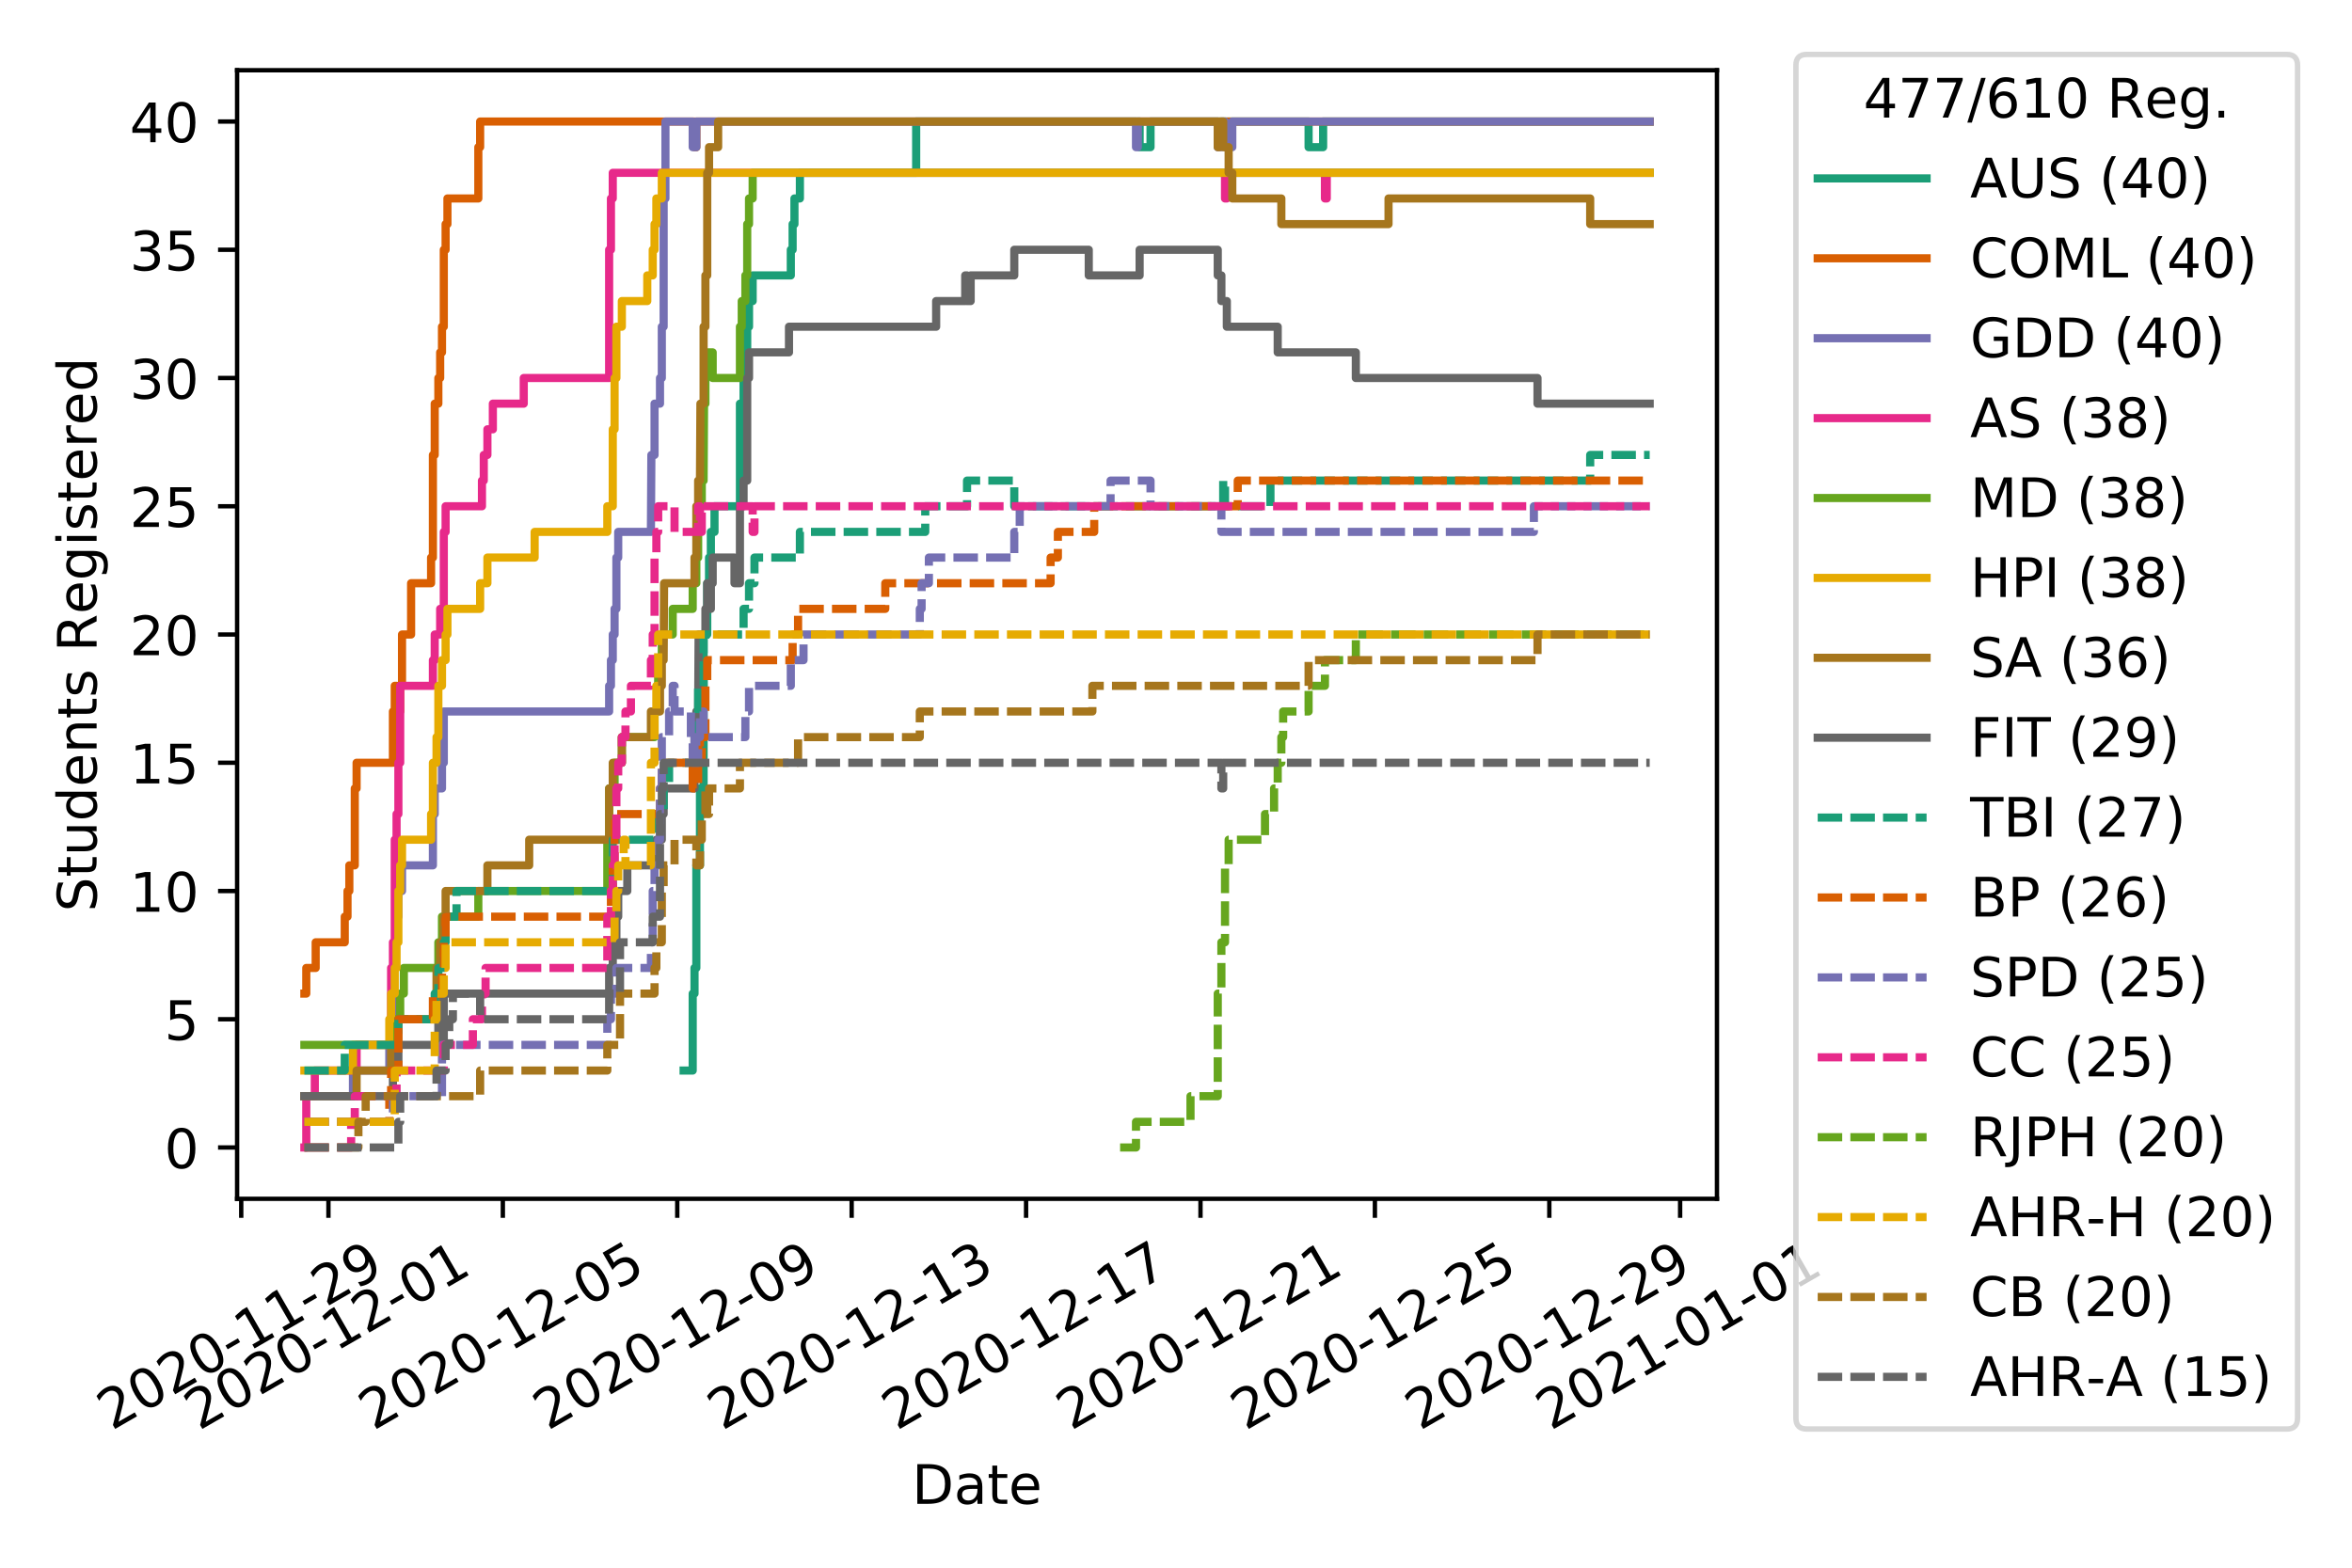 <?xml version="1.0" encoding="utf-8" standalone="no"?>
<!DOCTYPE svg PUBLIC "-//W3C//DTD SVG 1.1//EN"
  "http://www.w3.org/Graphics/SVG/1.1/DTD/svg11.dtd">
<!-- Created with matplotlib (https://matplotlib.org/) -->
<svg height="288pt" version="1.1" viewBox="0 0 432 288" width="432pt" xmlns="http://www.w3.org/2000/svg" xmlns:xlink="http://www.w3.org/1999/xlink">
 <defs>
  <style type="text/css">
*{stroke-linecap:butt;stroke-linejoin:round;}
  </style>
 </defs>
 <g id="figure_1">
  <g id="patch_1">
   <path d="M 0 288 
L 432 288 
L 432 0 
L 0 0 
z
" style="fill:#ffffff;"/>
  </g>
  <g id="axes_1">
   <g id="patch_2">
    <path d="M 43.55 220.231 
L 315.36 220.231 
L 315.36 12.9 
L 43.55 12.9 
z
" style="fill:#ffffff;"/>
   </g>
   <g id="matplotlib.axis_1">
    <g id="xtick_1">
     <g id="line2d_1">
      <defs>
       <path d="M 0 0 
L 0 3.5 
" id="m9413f0a34b" style="stroke:#000000;stroke-width:0.8;"/>
      </defs>
      <g>
       <use style="stroke:#000000;stroke-width:0.8;" x="44.307" xlink:href="#m9413f0a34b" y="220.231"/>
      </g>
     </g>
     <g id="text_1">
      <!-- 2020-11-29 -->
      <defs>
       <path d="M 19.188 8.297 
L 53.609 8.297 
L 53.609 0 
L 7.328 0 
L 7.328 8.297 
Q 12.938 14.109 22.625 23.891 
Q 32.328 33.688 34.812 36.531 
Q 39.547 41.844 41.422 45.531 
Q 43.312 49.219 43.312 52.781 
Q 43.312 58.594 39.234 62.25 
Q 35.156 65.922 28.609 65.922 
Q 23.969 65.922 18.812 64.312 
Q 13.672 62.703 7.812 59.422 
L 7.812 69.391 
Q 13.766 71.781 18.938 73 
Q 24.125 74.219 28.422 74.219 
Q 39.75 74.219 46.484 68.547 
Q 53.219 62.891 53.219 53.422 
Q 53.219 48.922 51.531 44.891 
Q 49.859 40.875 45.406 35.406 
Q 44.188 33.984 37.641 27.219 
Q 31.109 20.453 19.188 8.297 
z
" id="DejaVuSans-50"/>
       <path d="M 31.781 66.406 
Q 24.172 66.406 20.328 58.906 
Q 16.5 51.422 16.5 36.375 
Q 16.5 21.391 20.328 13.891 
Q 24.172 6.391 31.781 6.391 
Q 39.453 6.391 43.281 13.891 
Q 47.125 21.391 47.125 36.375 
Q 47.125 51.422 43.281 58.906 
Q 39.453 66.406 31.781 66.406 
z
M 31.781 74.219 
Q 44.047 74.219 50.516 64.516 
Q 56.984 54.828 56.984 36.375 
Q 56.984 17.969 50.516 8.266 
Q 44.047 -1.422 31.781 -1.422 
Q 19.531 -1.422 13.062 8.266 
Q 6.594 17.969 6.594 36.375 
Q 6.594 54.828 13.062 64.516 
Q 19.531 74.219 31.781 74.219 
z
" id="DejaVuSans-48"/>
       <path d="M 4.891 31.391 
L 31.203 31.391 
L 31.203 23.391 
L 4.891 23.391 
z
" id="DejaVuSans-45"/>
       <path d="M 12.406 8.297 
L 28.516 8.297 
L 28.516 63.922 
L 10.984 60.406 
L 10.984 69.391 
L 28.422 72.906 
L 38.281 72.906 
L 38.281 8.297 
L 54.391 8.297 
L 54.391 0 
L 12.406 0 
z
" id="DejaVuSans-49"/>
       <path d="M 10.984 1.516 
L 10.984 10.5 
Q 14.703 8.734 18.5 7.812 
Q 22.312 6.891 25.984 6.891 
Q 35.75 6.891 40.891 13.453 
Q 46.047 20.016 46.781 33.406 
Q 43.953 29.203 39.594 26.953 
Q 35.25 24.703 29.984 24.703 
Q 19.047 24.703 12.672 31.312 
Q 6.297 37.938 6.297 49.422 
Q 6.297 60.641 12.938 67.422 
Q 19.578 74.219 30.609 74.219 
Q 43.266 74.219 49.922 64.516 
Q 56.594 54.828 56.594 36.375 
Q 56.594 19.141 48.406 8.859 
Q 40.234 -1.422 26.422 -1.422 
Q 22.703 -1.422 18.891 -0.688 
Q 15.094 0.047 10.984 1.516 
z
M 30.609 32.422 
Q 37.25 32.422 41.125 36.953 
Q 45.016 41.5 45.016 49.422 
Q 45.016 57.281 41.125 61.844 
Q 37.25 66.406 30.609 66.406 
Q 23.969 66.406 20.094 61.844 
Q 16.219 57.281 16.219 49.422 
Q 16.219 41.5 20.094 36.953 
Q 23.969 32.422 30.609 32.422 
z
" id="DejaVuSans-57"/>
      </defs>
      <g transform="translate(20.522 262.869)rotate(-30)scale(0.1 -0.1)">
       <use xlink:href="#DejaVuSans-50"/>
       <use x="63.623" xlink:href="#DejaVuSans-48"/>
       <use x="127.246" xlink:href="#DejaVuSans-50"/>
       <use x="190.869" xlink:href="#DejaVuSans-48"/>
       <use x="254.492" xlink:href="#DejaVuSans-45"/>
       <use x="290.576" xlink:href="#DejaVuSans-49"/>
       <use x="354.199" xlink:href="#DejaVuSans-49"/>
       <use x="417.822" xlink:href="#DejaVuSans-45"/>
       <use x="453.906" xlink:href="#DejaVuSans-50"/>
       <use x="517.529" xlink:href="#DejaVuSans-57"/>
      </g>
     </g>
    </g>
    <g id="xtick_2">
     <g id="line2d_2">
      <g>
       <use style="stroke:#000000;stroke-width:0.8;" x="60.324" xlink:href="#m9413f0a34b" y="220.231"/>
      </g>
     </g>
     <g id="text_2">
      <!-- 2020-12-01 -->
      <g transform="translate(36.539 262.869)rotate(-30)scale(0.1 -0.1)">
       <use xlink:href="#DejaVuSans-50"/>
       <use x="63.623" xlink:href="#DejaVuSans-48"/>
       <use x="127.246" xlink:href="#DejaVuSans-50"/>
       <use x="190.869" xlink:href="#DejaVuSans-48"/>
       <use x="254.492" xlink:href="#DejaVuSans-45"/>
       <use x="290.576" xlink:href="#DejaVuSans-49"/>
       <use x="354.199" xlink:href="#DejaVuSans-50"/>
       <use x="417.822" xlink:href="#DejaVuSans-45"/>
       <use x="453.906" xlink:href="#DejaVuSans-48"/>
       <use x="517.529" xlink:href="#DejaVuSans-49"/>
      </g>
     </g>
    </g>
    <g id="xtick_3">
     <g id="line2d_3">
      <g>
       <use style="stroke:#000000;stroke-width:0.8;" x="92.359" xlink:href="#m9413f0a34b" y="220.231"/>
      </g>
     </g>
     <g id="text_3">
      <!-- 2020-12-05 -->
      <defs>
       <path d="M 10.797 72.906 
L 49.516 72.906 
L 49.516 64.594 
L 19.828 64.594 
L 19.828 46.734 
Q 21.969 47.469 24.109 47.828 
Q 26.266 48.188 28.422 48.188 
Q 40.625 48.188 47.75 41.5 
Q 54.891 34.812 54.891 23.391 
Q 54.891 11.625 47.562 5.094 
Q 40.234 -1.422 26.906 -1.422 
Q 22.312 -1.422 17.547 -0.641 
Q 12.797 0.141 7.719 1.703 
L 7.719 11.625 
Q 12.109 9.234 16.797 8.062 
Q 21.484 6.891 26.703 6.891 
Q 35.156 6.891 40.078 11.328 
Q 45.016 15.766 45.016 23.391 
Q 45.016 31 40.078 35.438 
Q 35.156 39.891 26.703 39.891 
Q 22.75 39.891 18.812 39.016 
Q 14.891 38.141 10.797 36.281 
z
" id="DejaVuSans-53"/>
      </defs>
      <g transform="translate(68.574 262.869)rotate(-30)scale(0.1 -0.1)">
       <use xlink:href="#DejaVuSans-50"/>
       <use x="63.623" xlink:href="#DejaVuSans-48"/>
       <use x="127.246" xlink:href="#DejaVuSans-50"/>
       <use x="190.869" xlink:href="#DejaVuSans-48"/>
       <use x="254.492" xlink:href="#DejaVuSans-45"/>
       <use x="290.576" xlink:href="#DejaVuSans-49"/>
       <use x="354.199" xlink:href="#DejaVuSans-50"/>
       <use x="417.822" xlink:href="#DejaVuSans-45"/>
       <use x="453.906" xlink:href="#DejaVuSans-48"/>
       <use x="517.529" xlink:href="#DejaVuSans-53"/>
      </g>
     </g>
    </g>
    <g id="xtick_4">
     <g id="line2d_4">
      <g>
       <use style="stroke:#000000;stroke-width:0.8;" x="124.394" xlink:href="#m9413f0a34b" y="220.231"/>
      </g>
     </g>
     <g id="text_4">
      <!-- 2020-12-09 -->
      <g transform="translate(100.609 262.869)rotate(-30)scale(0.1 -0.1)">
       <use xlink:href="#DejaVuSans-50"/>
       <use x="63.623" xlink:href="#DejaVuSans-48"/>
       <use x="127.246" xlink:href="#DejaVuSans-50"/>
       <use x="190.869" xlink:href="#DejaVuSans-48"/>
       <use x="254.492" xlink:href="#DejaVuSans-45"/>
       <use x="290.576" xlink:href="#DejaVuSans-49"/>
       <use x="354.199" xlink:href="#DejaVuSans-50"/>
       <use x="417.822" xlink:href="#DejaVuSans-45"/>
       <use x="453.906" xlink:href="#DejaVuSans-48"/>
       <use x="517.529" xlink:href="#DejaVuSans-57"/>
      </g>
     </g>
    </g>
    <g id="xtick_5">
     <g id="line2d_5">
      <g>
       <use style="stroke:#000000;stroke-width:0.8;" x="156.428" xlink:href="#m9413f0a34b" y="220.231"/>
      </g>
     </g>
     <g id="text_5">
      <!-- 2020-12-13 -->
      <defs>
       <path d="M 40.578 39.312 
Q 47.656 37.797 51.625 33 
Q 55.609 28.219 55.609 21.188 
Q 55.609 10.406 48.188 4.484 
Q 40.766 -1.422 27.094 -1.422 
Q 22.516 -1.422 17.656 -0.516 
Q 12.797 0.391 7.625 2.203 
L 7.625 11.719 
Q 11.719 9.328 16.594 8.109 
Q 21.484 6.891 26.812 6.891 
Q 36.078 6.891 40.938 10.547 
Q 45.797 14.203 45.797 21.188 
Q 45.797 27.641 41.281 31.266 
Q 36.766 34.906 28.719 34.906 
L 20.219 34.906 
L 20.219 43.016 
L 29.109 43.016 
Q 36.375 43.016 40.234 45.922 
Q 44.094 48.828 44.094 54.297 
Q 44.094 59.906 40.109 62.906 
Q 36.141 65.922 28.719 65.922 
Q 24.656 65.922 20.016 65.031 
Q 15.375 64.156 9.812 62.312 
L 9.812 71.094 
Q 15.438 72.656 20.344 73.438 
Q 25.25 74.219 29.594 74.219 
Q 40.828 74.219 47.359 69.109 
Q 53.906 64.016 53.906 55.328 
Q 53.906 49.266 50.438 45.094 
Q 46.969 40.922 40.578 39.312 
z
" id="DejaVuSans-51"/>
      </defs>
      <g transform="translate(132.643 262.869)rotate(-30)scale(0.1 -0.1)">
       <use xlink:href="#DejaVuSans-50"/>
       <use x="63.623" xlink:href="#DejaVuSans-48"/>
       <use x="127.246" xlink:href="#DejaVuSans-50"/>
       <use x="190.869" xlink:href="#DejaVuSans-48"/>
       <use x="254.492" xlink:href="#DejaVuSans-45"/>
       <use x="290.576" xlink:href="#DejaVuSans-49"/>
       <use x="354.199" xlink:href="#DejaVuSans-50"/>
       <use x="417.822" xlink:href="#DejaVuSans-45"/>
       <use x="453.906" xlink:href="#DejaVuSans-49"/>
       <use x="517.529" xlink:href="#DejaVuSans-51"/>
      </g>
     </g>
    </g>
    <g id="xtick_6">
     <g id="line2d_6">
      <g>
       <use style="stroke:#000000;stroke-width:0.8;" x="188.463" xlink:href="#m9413f0a34b" y="220.231"/>
      </g>
     </g>
     <g id="text_6">
      <!-- 2020-12-17 -->
      <defs>
       <path d="M 8.203 72.906 
L 55.078 72.906 
L 55.078 68.703 
L 28.609 0 
L 18.312 0 
L 43.219 64.594 
L 8.203 64.594 
z
" id="DejaVuSans-55"/>
      </defs>
      <g transform="translate(164.678 262.869)rotate(-30)scale(0.1 -0.1)">
       <use xlink:href="#DejaVuSans-50"/>
       <use x="63.623" xlink:href="#DejaVuSans-48"/>
       <use x="127.246" xlink:href="#DejaVuSans-50"/>
       <use x="190.869" xlink:href="#DejaVuSans-48"/>
       <use x="254.492" xlink:href="#DejaVuSans-45"/>
       <use x="290.576" xlink:href="#DejaVuSans-49"/>
       <use x="354.199" xlink:href="#DejaVuSans-50"/>
       <use x="417.822" xlink:href="#DejaVuSans-45"/>
       <use x="453.906" xlink:href="#DejaVuSans-49"/>
       <use x="517.529" xlink:href="#DejaVuSans-55"/>
      </g>
     </g>
    </g>
    <g id="xtick_7">
     <g id="line2d_7">
      <g>
       <use style="stroke:#000000;stroke-width:0.8;" x="220.498" xlink:href="#m9413f0a34b" y="220.231"/>
      </g>
     </g>
     <g id="text_7">
      <!-- 2020-12-21 -->
      <g transform="translate(196.713 262.869)rotate(-30)scale(0.1 -0.1)">
       <use xlink:href="#DejaVuSans-50"/>
       <use x="63.623" xlink:href="#DejaVuSans-48"/>
       <use x="127.246" xlink:href="#DejaVuSans-50"/>
       <use x="190.869" xlink:href="#DejaVuSans-48"/>
       <use x="254.492" xlink:href="#DejaVuSans-45"/>
       <use x="290.576" xlink:href="#DejaVuSans-49"/>
       <use x="354.199" xlink:href="#DejaVuSans-50"/>
       <use x="417.822" xlink:href="#DejaVuSans-45"/>
       <use x="453.906" xlink:href="#DejaVuSans-50"/>
       <use x="517.529" xlink:href="#DejaVuSans-49"/>
      </g>
     </g>
    </g>
    <g id="xtick_8">
     <g id="line2d_8">
      <g>
       <use style="stroke:#000000;stroke-width:0.8;" x="252.533" xlink:href="#m9413f0a34b" y="220.231"/>
      </g>
     </g>
     <g id="text_8">
      <!-- 2020-12-25 -->
      <g transform="translate(228.748 262.869)rotate(-30)scale(0.1 -0.1)">
       <use xlink:href="#DejaVuSans-50"/>
       <use x="63.623" xlink:href="#DejaVuSans-48"/>
       <use x="127.246" xlink:href="#DejaVuSans-50"/>
       <use x="190.869" xlink:href="#DejaVuSans-48"/>
       <use x="254.492" xlink:href="#DejaVuSans-45"/>
       <use x="290.576" xlink:href="#DejaVuSans-49"/>
       <use x="354.199" xlink:href="#DejaVuSans-50"/>
       <use x="417.822" xlink:href="#DejaVuSans-45"/>
       <use x="453.906" xlink:href="#DejaVuSans-50"/>
       <use x="517.529" xlink:href="#DejaVuSans-53"/>
      </g>
     </g>
    </g>
    <g id="xtick_9">
     <g id="line2d_9">
      <g>
       <use style="stroke:#000000;stroke-width:0.8;" x="284.568" xlink:href="#m9413f0a34b" y="220.231"/>
      </g>
     </g>
     <g id="text_9">
      <!-- 2020-12-29 -->
      <g transform="translate(260.783 262.869)rotate(-30)scale(0.1 -0.1)">
       <use xlink:href="#DejaVuSans-50"/>
       <use x="63.623" xlink:href="#DejaVuSans-48"/>
       <use x="127.246" xlink:href="#DejaVuSans-50"/>
       <use x="190.869" xlink:href="#DejaVuSans-48"/>
       <use x="254.492" xlink:href="#DejaVuSans-45"/>
       <use x="290.576" xlink:href="#DejaVuSans-49"/>
       <use x="354.199" xlink:href="#DejaVuSans-50"/>
       <use x="417.822" xlink:href="#DejaVuSans-45"/>
       <use x="453.906" xlink:href="#DejaVuSans-50"/>
       <use x="517.529" xlink:href="#DejaVuSans-57"/>
      </g>
     </g>
    </g>
    <g id="xtick_10">
     <g id="line2d_10">
      <g>
       <use style="stroke:#000000;stroke-width:0.8;" x="308.594" xlink:href="#m9413f0a34b" y="220.231"/>
      </g>
     </g>
     <g id="text_10">
      <!-- 2021-01-01 -->
      <g transform="translate(284.809 262.869)rotate(-30)scale(0.1 -0.1)">
       <use xlink:href="#DejaVuSans-50"/>
       <use x="63.623" xlink:href="#DejaVuSans-48"/>
       <use x="127.246" xlink:href="#DejaVuSans-50"/>
       <use x="190.869" xlink:href="#DejaVuSans-49"/>
       <use x="254.492" xlink:href="#DejaVuSans-45"/>
       <use x="290.576" xlink:href="#DejaVuSans-48"/>
       <use x="354.199" xlink:href="#DejaVuSans-49"/>
       <use x="417.822" xlink:href="#DejaVuSans-45"/>
       <use x="453.906" xlink:href="#DejaVuSans-48"/>
       <use x="517.529" xlink:href="#DejaVuSans-49"/>
      </g>
     </g>
    </g>
    <g id="text_11">
     <!-- Date -->
     <defs>
      <path d="M 19.672 64.797 
L 19.672 8.109 
L 31.594 8.109 
Q 46.688 8.109 53.688 14.938 
Q 60.688 21.781 60.688 36.531 
Q 60.688 51.172 53.688 57.984 
Q 46.688 64.797 31.594 64.797 
z
M 9.812 72.906 
L 30.078 72.906 
Q 51.266 72.906 61.172 64.094 
Q 71.094 55.281 71.094 36.531 
Q 71.094 17.672 61.125 8.828 
Q 51.172 0 30.078 0 
L 9.812 0 
z
" id="DejaVuSans-68"/>
      <path d="M 34.281 27.484 
Q 23.391 27.484 19.188 25 
Q 14.984 22.516 14.984 16.5 
Q 14.984 11.719 18.141 8.906 
Q 21.297 6.109 26.703 6.109 
Q 34.188 6.109 38.703 11.406 
Q 43.219 16.703 43.219 25.484 
L 43.219 27.484 
z
M 52.203 31.203 
L 52.203 0 
L 43.219 0 
L 43.219 8.297 
Q 40.141 3.328 35.547 0.953 
Q 30.953 -1.422 24.312 -1.422 
Q 15.922 -1.422 10.953 3.297 
Q 6 8.016 6 15.922 
Q 6 25.141 12.172 29.828 
Q 18.359 34.516 30.609 34.516 
L 43.219 34.516 
L 43.219 35.406 
Q 43.219 41.609 39.141 45 
Q 35.062 48.391 27.688 48.391 
Q 23 48.391 18.547 47.266 
Q 14.109 46.141 10.016 43.891 
L 10.016 52.203 
Q 14.938 54.109 19.578 55.047 
Q 24.219 56 28.609 56 
Q 40.484 56 46.344 49.844 
Q 52.203 43.703 52.203 31.203 
z
" id="DejaVuSans-97"/>
      <path d="M 18.312 70.219 
L 18.312 54.688 
L 36.812 54.688 
L 36.812 47.703 
L 18.312 47.703 
L 18.312 18.016 
Q 18.312 11.328 20.141 9.422 
Q 21.969 7.516 27.594 7.516 
L 36.812 7.516 
L 36.812 0 
L 27.594 0 
Q 17.188 0 13.234 3.875 
Q 9.281 7.766 9.281 18.016 
L 9.281 47.703 
L 2.688 47.703 
L 2.688 54.688 
L 9.281 54.688 
L 9.281 70.219 
z
" id="DejaVuSans-116"/>
      <path d="M 56.203 29.594 
L 56.203 25.203 
L 14.891 25.203 
Q 15.484 15.922 20.484 11.062 
Q 25.484 6.203 34.422 6.203 
Q 39.594 6.203 44.453 7.469 
Q 49.312 8.734 54.109 11.281 
L 54.109 2.781 
Q 49.266 0.734 44.188 -0.344 
Q 39.109 -1.422 33.891 -1.422 
Q 20.797 -1.422 13.156 6.188 
Q 5.516 13.812 5.516 26.812 
Q 5.516 40.234 12.766 48.109 
Q 20.016 56 32.328 56 
Q 43.359 56 49.781 48.891 
Q 56.203 41.797 56.203 29.594 
z
M 47.219 32.234 
Q 47.125 39.594 43.094 43.984 
Q 39.062 48.391 32.422 48.391 
Q 24.906 48.391 20.391 44.141 
Q 15.875 39.891 15.188 32.172 
z
" id="DejaVuSans-101"/>
     </defs>
     <g transform="translate(167.504 276.269)scale(0.1 -0.1)">
      <use xlink:href="#DejaVuSans-68"/>
      <use x="77.002" xlink:href="#DejaVuSans-97"/>
      <use x="138.281" xlink:href="#DejaVuSans-116"/>
      <use x="177.49" xlink:href="#DejaVuSans-101"/>
     </g>
    </g>
   </g>
   <g id="matplotlib.axis_2">
    <g id="ytick_1">
     <g id="line2d_11">
      <defs>
       <path d="M 0 0 
L -3.5 0 
" id="m8d9f0c8a75" style="stroke:#000000;stroke-width:0.8;"/>
      </defs>
      <g>
       <use style="stroke:#000000;stroke-width:0.8;" x="43.55" xlink:href="#m8d9f0c8a75" y="210.807"/>
      </g>
     </g>
     <g id="text_12">
      <!-- 0 -->
      <g transform="translate(30.188 214.606)scale(0.1 -0.1)">
       <use xlink:href="#DejaVuSans-48"/>
      </g>
     </g>
    </g>
    <g id="ytick_2">
     <g id="line2d_12">
      <g>
       <use style="stroke:#000000;stroke-width:0.8;" x="43.55" xlink:href="#m8d9f0c8a75" y="187.246"/>
      </g>
     </g>
     <g id="text_13">
      <!-- 5 -->
      <g transform="translate(30.188 191.046)scale(0.1 -0.1)">
       <use xlink:href="#DejaVuSans-53"/>
      </g>
     </g>
    </g>
    <g id="ytick_3">
     <g id="line2d_13">
      <g>
       <use style="stroke:#000000;stroke-width:0.8;" x="43.55" xlink:href="#m8d9f0c8a75" y="163.686"/>
      </g>
     </g>
     <g id="text_14">
      <!-- 10 -->
      <g transform="translate(23.825 167.485)scale(0.1 -0.1)">
       <use xlink:href="#DejaVuSans-49"/>
       <use x="63.623" xlink:href="#DejaVuSans-48"/>
      </g>
     </g>
    </g>
    <g id="ytick_4">
     <g id="line2d_14">
      <g>
       <use style="stroke:#000000;stroke-width:0.8;" x="43.55" xlink:href="#m8d9f0c8a75" y="140.126"/>
      </g>
     </g>
     <g id="text_15">
      <!-- 15 -->
      <g transform="translate(23.825 143.925)scale(0.1 -0.1)">
       <use xlink:href="#DejaVuSans-49"/>
       <use x="63.623" xlink:href="#DejaVuSans-53"/>
      </g>
     </g>
    </g>
    <g id="ytick_5">
     <g id="line2d_15">
      <g>
       <use style="stroke:#000000;stroke-width:0.8;" x="43.55" xlink:href="#m8d9f0c8a75" y="116.565"/>
      </g>
     </g>
     <g id="text_16">
      <!-- 20 -->
      <g transform="translate(23.825 120.365)scale(0.1 -0.1)">
       <use xlink:href="#DejaVuSans-50"/>
       <use x="63.623" xlink:href="#DejaVuSans-48"/>
      </g>
     </g>
    </g>
    <g id="ytick_6">
     <g id="line2d_16">
      <g>
       <use style="stroke:#000000;stroke-width:0.8;" x="43.55" xlink:href="#m8d9f0c8a75" y="93.005"/>
      </g>
     </g>
     <g id="text_17">
      <!-- 25 -->
      <g transform="translate(23.825 96.804)scale(0.1 -0.1)">
       <use xlink:href="#DejaVuSans-50"/>
       <use x="63.623" xlink:href="#DejaVuSans-53"/>
      </g>
     </g>
    </g>
    <g id="ytick_7">
     <g id="line2d_17">
      <g>
       <use style="stroke:#000000;stroke-width:0.8;" x="43.55" xlink:href="#m8d9f0c8a75" y="69.445"/>
      </g>
     </g>
     <g id="text_18">
      <!-- 30 -->
      <g transform="translate(23.825 73.244)scale(0.1 -0.1)">
       <use xlink:href="#DejaVuSans-51"/>
       <use x="63.623" xlink:href="#DejaVuSans-48"/>
      </g>
     </g>
    </g>
    <g id="ytick_8">
     <g id="line2d_18">
      <g>
       <use style="stroke:#000000;stroke-width:0.8;" x="43.55" xlink:href="#m8d9f0c8a75" y="45.884"/>
      </g>
     </g>
     <g id="text_19">
      <!-- 35 -->
      <g transform="translate(23.825 49.684)scale(0.1 -0.1)">
       <use xlink:href="#DejaVuSans-51"/>
       <use x="63.623" xlink:href="#DejaVuSans-53"/>
      </g>
     </g>
    </g>
    <g id="ytick_9">
     <g id="line2d_19">
      <g>
       <use style="stroke:#000000;stroke-width:0.8;" x="43.55" xlink:href="#m8d9f0c8a75" y="22.324"/>
      </g>
     </g>
     <g id="text_20">
      <!-- 40 -->
      <defs>
       <path d="M 37.797 64.312 
L 12.891 25.391 
L 37.797 25.391 
z
M 35.203 72.906 
L 47.609 72.906 
L 47.609 25.391 
L 58.016 25.391 
L 58.016 17.188 
L 47.609 17.188 
L 47.609 0 
L 37.797 0 
L 37.797 17.188 
L 4.891 17.188 
L 4.891 26.703 
z
" id="DejaVuSans-52"/>
      </defs>
      <g transform="translate(23.825 26.123)scale(0.1 -0.1)">
       <use xlink:href="#DejaVuSans-52"/>
       <use x="63.623" xlink:href="#DejaVuSans-48"/>
      </g>
     </g>
    </g>
    <g id="text_21">
     <!-- Students Registered -->
     <defs>
      <path d="M 53.516 70.516 
L 53.516 60.891 
Q 47.906 63.578 42.922 64.891 
Q 37.938 66.219 33.297 66.219 
Q 25.25 66.219 20.875 63.094 
Q 16.5 59.969 16.5 54.203 
Q 16.5 49.359 19.406 46.891 
Q 22.312 44.438 30.422 42.922 
L 36.375 41.703 
Q 47.406 39.594 52.656 34.297 
Q 57.906 29 57.906 20.125 
Q 57.906 9.516 50.797 4.047 
Q 43.703 -1.422 29.984 -1.422 
Q 24.812 -1.422 18.969 -0.25 
Q 13.141 0.922 6.891 3.219 
L 6.891 13.375 
Q 12.891 10.016 18.656 8.297 
Q 24.422 6.594 29.984 6.594 
Q 38.422 6.594 43.016 9.906 
Q 47.609 13.234 47.609 19.391 
Q 47.609 24.75 44.312 27.781 
Q 41.016 30.812 33.5 32.328 
L 27.484 33.5 
Q 16.453 35.688 11.516 40.375 
Q 6.594 45.062 6.594 53.422 
Q 6.594 63.094 13.406 68.656 
Q 20.219 74.219 32.172 74.219 
Q 37.312 74.219 42.625 73.281 
Q 47.953 72.359 53.516 70.516 
z
" id="DejaVuSans-83"/>
      <path d="M 8.5 21.578 
L 8.5 54.688 
L 17.484 54.688 
L 17.484 21.922 
Q 17.484 14.156 20.5 10.266 
Q 23.531 6.391 29.594 6.391 
Q 36.859 6.391 41.078 11.031 
Q 45.312 15.672 45.312 23.688 
L 45.312 54.688 
L 54.297 54.688 
L 54.297 0 
L 45.312 0 
L 45.312 8.406 
Q 42.047 3.422 37.719 1 
Q 33.406 -1.422 27.688 -1.422 
Q 18.266 -1.422 13.375 4.438 
Q 8.5 10.297 8.5 21.578 
z
M 31.109 56 
z
" id="DejaVuSans-117"/>
      <path d="M 45.406 46.391 
L 45.406 75.984 
L 54.391 75.984 
L 54.391 0 
L 45.406 0 
L 45.406 8.203 
Q 42.578 3.328 38.25 0.953 
Q 33.938 -1.422 27.875 -1.422 
Q 17.969 -1.422 11.734 6.484 
Q 5.516 14.406 5.516 27.297 
Q 5.516 40.188 11.734 48.094 
Q 17.969 56 27.875 56 
Q 33.938 56 38.25 53.625 
Q 42.578 51.266 45.406 46.391 
z
M 14.797 27.297 
Q 14.797 17.391 18.875 11.75 
Q 22.953 6.109 30.078 6.109 
Q 37.203 6.109 41.297 11.75 
Q 45.406 17.391 45.406 27.297 
Q 45.406 37.203 41.297 42.844 
Q 37.203 48.484 30.078 48.484 
Q 22.953 48.484 18.875 42.844 
Q 14.797 37.203 14.797 27.297 
z
" id="DejaVuSans-100"/>
      <path d="M 54.891 33.016 
L 54.891 0 
L 45.906 0 
L 45.906 32.719 
Q 45.906 40.484 42.875 44.328 
Q 39.844 48.188 33.797 48.188 
Q 26.516 48.188 22.312 43.547 
Q 18.109 38.922 18.109 30.906 
L 18.109 0 
L 9.078 0 
L 9.078 54.688 
L 18.109 54.688 
L 18.109 46.188 
Q 21.344 51.125 25.703 53.562 
Q 30.078 56 35.797 56 
Q 45.219 56 50.047 50.172 
Q 54.891 44.344 54.891 33.016 
z
" id="DejaVuSans-110"/>
      <path d="M 44.281 53.078 
L 44.281 44.578 
Q 40.484 46.531 36.375 47.5 
Q 32.281 48.484 27.875 48.484 
Q 21.188 48.484 17.844 46.438 
Q 14.5 44.391 14.5 40.281 
Q 14.5 37.156 16.891 35.375 
Q 19.281 33.594 26.516 31.984 
L 29.594 31.297 
Q 39.156 29.25 43.188 25.516 
Q 47.219 21.781 47.219 15.094 
Q 47.219 7.469 41.188 3.016 
Q 35.156 -1.422 24.609 -1.422 
Q 20.219 -1.422 15.453 -0.562 
Q 10.688 0.297 5.422 2 
L 5.422 11.281 
Q 10.406 8.688 15.234 7.391 
Q 20.062 6.109 24.812 6.109 
Q 31.156 6.109 34.562 8.281 
Q 37.984 10.453 37.984 14.406 
Q 37.984 18.062 35.516 20.016 
Q 33.062 21.969 24.703 23.781 
L 21.578 24.516 
Q 13.234 26.266 9.516 29.906 
Q 5.812 33.547 5.812 39.891 
Q 5.812 47.609 11.281 51.797 
Q 16.75 56 26.812 56 
Q 31.781 56 36.172 55.266 
Q 40.578 54.547 44.281 53.078 
z
" id="DejaVuSans-115"/>
      <path id="DejaVuSans-32"/>
      <path d="M 44.391 34.188 
Q 47.562 33.109 50.562 29.594 
Q 53.562 26.078 56.594 19.922 
L 66.609 0 
L 56 0 
L 46.688 18.703 
Q 43.062 26.031 39.672 28.422 
Q 36.281 30.812 30.422 30.812 
L 19.672 30.812 
L 19.672 0 
L 9.812 0 
L 9.812 72.906 
L 32.078 72.906 
Q 44.578 72.906 50.734 67.672 
Q 56.891 62.453 56.891 51.906 
Q 56.891 45.016 53.688 40.469 
Q 50.484 35.938 44.391 34.188 
z
M 19.672 64.797 
L 19.672 38.922 
L 32.078 38.922 
Q 39.203 38.922 42.844 42.219 
Q 46.484 45.516 46.484 51.906 
Q 46.484 58.297 42.844 61.547 
Q 39.203 64.797 32.078 64.797 
z
" id="DejaVuSans-82"/>
      <path d="M 45.406 27.984 
Q 45.406 37.75 41.375 43.109 
Q 37.359 48.484 30.078 48.484 
Q 22.859 48.484 18.828 43.109 
Q 14.797 37.75 14.797 27.984 
Q 14.797 18.266 18.828 12.891 
Q 22.859 7.516 30.078 7.516 
Q 37.359 7.516 41.375 12.891 
Q 45.406 18.266 45.406 27.984 
z
M 54.391 6.781 
Q 54.391 -7.172 48.188 -13.984 
Q 42 -20.797 29.203 -20.797 
Q 24.469 -20.797 20.266 -20.094 
Q 16.062 -19.391 12.109 -17.922 
L 12.109 -9.188 
Q 16.062 -11.328 19.922 -12.344 
Q 23.781 -13.375 27.781 -13.375 
Q 36.625 -13.375 41.016 -8.766 
Q 45.406 -4.156 45.406 5.172 
L 45.406 9.625 
Q 42.625 4.781 38.281 2.391 
Q 33.938 0 27.875 0 
Q 17.828 0 11.672 7.656 
Q 5.516 15.328 5.516 27.984 
Q 5.516 40.672 11.672 48.328 
Q 17.828 56 27.875 56 
Q 33.938 56 38.281 53.609 
Q 42.625 51.219 45.406 46.391 
L 45.406 54.688 
L 54.391 54.688 
z
" id="DejaVuSans-103"/>
      <path d="M 9.422 54.688 
L 18.406 54.688 
L 18.406 0 
L 9.422 0 
z
M 9.422 75.984 
L 18.406 75.984 
L 18.406 64.594 
L 9.422 64.594 
z
" id="DejaVuSans-105"/>
      <path d="M 41.109 46.297 
Q 39.594 47.172 37.812 47.578 
Q 36.031 48 33.891 48 
Q 26.266 48 22.188 43.047 
Q 18.109 38.094 18.109 28.812 
L 18.109 0 
L 9.078 0 
L 9.078 54.688 
L 18.109 54.688 
L 18.109 46.188 
Q 20.953 51.172 25.484 53.578 
Q 30.031 56 36.531 56 
Q 37.453 56 38.578 55.875 
Q 39.703 55.766 41.062 55.516 
z
" id="DejaVuSans-114"/>
     </defs>
     <g transform="translate(17.745 167.499)rotate(-90)scale(0.1 -0.1)">
      <use xlink:href="#DejaVuSans-83"/>
      <use x="63.477" xlink:href="#DejaVuSans-116"/>
      <use x="102.686" xlink:href="#DejaVuSans-117"/>
      <use x="166.064" xlink:href="#DejaVuSans-100"/>
      <use x="229.541" xlink:href="#DejaVuSans-101"/>
      <use x="291.064" xlink:href="#DejaVuSans-110"/>
      <use x="354.443" xlink:href="#DejaVuSans-116"/>
      <use x="393.652" xlink:href="#DejaVuSans-115"/>
      <use x="445.752" xlink:href="#DejaVuSans-32"/>
      <use x="477.539" xlink:href="#DejaVuSans-82"/>
      <use x="546.959" xlink:href="#DejaVuSans-101"/>
      <use x="608.482" xlink:href="#DejaVuSans-103"/>
      <use x="671.959" xlink:href="#DejaVuSans-105"/>
      <use x="699.742" xlink:href="#DejaVuSans-115"/>
      <use x="751.842" xlink:href="#DejaVuSans-116"/>
      <use x="791.051" xlink:href="#DejaVuSans-101"/>
      <use x="852.574" xlink:href="#DejaVuSans-114"/>
      <use x="893.656" xlink:href="#DejaVuSans-101"/>
      <use x="955.18" xlink:href="#DejaVuSans-100"/>
     </g>
    </g>
   </g>
   <g id="line2d_20">
    <path clip-path="url(#p7520e91dc1)" d="M 125.562 196.67 
L 127.231 196.67 
L 127.231 182.534 
L 127.314 182.534 
L 127.564 182.534 
L 127.564 177.822 
L 127.648 177.822 
L 127.898 177.822 
L 127.898 158.974 
L 127.982 158.974 
L 128.566 158.974 
L 128.566 144.838 
L 128.649 144.838 
L 129.233 144.838 
L 129.233 116.565 
L 129.316 116.565 
L 129.9 116.565 
L 129.9 107.141 
L 129.984 107.141 
L 130.234 107.141 
L 130.234 102.429 
L 130.317 102.429 
L 130.568 102.429 
L 130.568 97.717 
L 130.651 97.717 
L 131.235 97.717 
L 131.235 93.005 
L 131.319 93.005 
L 135.907 93.005 
L 135.907 74.157 
L 135.99 74.157 
L 136.574 74.157 
L 136.574 69.445 
L 136.658 69.445 
L 137.242 69.445 
L 137.242 60.021 
L 137.325 60.021 
L 137.575 60.021 
L 137.575 55.309 
L 137.659 55.309 
L 138.243 55.309 
L 138.243 50.597 
L 138.326 50.597 
L 145.25 50.597 
L 145.25 45.884 
L 145.334 45.884 
L 145.584 45.884 
L 145.584 41.172 
L 145.667 41.172 
L 145.918 41.172 
L 145.918 36.46 
L 146.001 36.46 
L 146.919 36.46 
L 146.919 31.748 
L 147.002 31.748 
L 168.275 31.748 
L 168.275 22.324 
L 168.359 22.324 
L 209.32 22.324 
L 209.32 27.036 
L 209.403 27.036 
L 211.322 27.036 
L 211.322 22.324 
L 211.406 22.324 
L 240.354 22.324 
L 240.354 27.036 
L 240.437 27.036 
L 243.023 27.036 
L 243.023 22.324 
L 243.107 22.324 
L 303.005 22.324 
L 303.005 22.324 
" style="fill:none;stroke:#1b9e77;stroke-linecap:square;stroke-width:1.5;"/>
   </g>
   <g id="line2d_21">
    <path clip-path="url(#p7520e91dc1)" d="M 55.905 182.534 
L 56.257 182.534 
L 56.257 177.822 
L 56.365 177.822 
L 57.983 177.822 
L 57.983 173.11 
L 63.322 173.11 
L 63.322 168.398 
L 63.829 168.398 
L 63.829 163.686 
L 63.912 163.686 
L 64.162 163.686 
L 64.162 158.974 
L 64.246 158.974 
L 65.163 158.974 
L 65.163 144.838 
L 65.247 144.838 
L 65.497 144.838 
L 65.497 140.126 
L 65.581 140.126 
L 72.171 140.126 
L 72.171 130.702 
L 72.254 130.702 
L 72.505 130.702 
L 72.505 125.99 
L 72.588 125.99 
L 72.838 125.99 
L 72.838 130.702 
L 72.922 130.702 
L 73.506 130.702 
L 73.506 125.99 
L 73.589 125.99 
L 73.839 125.99 
L 73.839 116.565 
L 73.923 116.565 
L 75.508 116.565 
L 75.508 107.141 
L 75.591 107.141 
L 79.179 107.141 
L 79.179 102.429 
L 79.262 102.429 
L 79.512 102.429 
L 79.512 83.581 
L 79.596 83.581 
L 79.846 83.581 
L 79.846 74.157 
L 79.929 74.157 
L 80.513 74.157 
L 80.513 69.445 
L 80.597 69.445 
L 80.847 69.445 
L 80.847 64.733 
L 80.931 64.733 
L 81.181 64.733 
L 81.181 60.021 
L 81.264 60.021 
L 81.514 60.021 
L 81.514 45.884 
L 81.598 45.884 
L 81.848 45.884 
L 81.848 41.172 
L 81.932 41.172 
L 82.182 41.172 
L 82.182 36.46 
L 82.265 36.46 
L 87.855 36.46 
L 87.855 27.036 
L 87.938 27.036 
L 88.188 27.036 
L 88.188 22.324 
L 88.272 22.324 
L 127.564 22.324 
L 127.564 27.036 
L 127.648 27.036 
L 127.898 27.036 
L 127.898 22.324 
L 127.982 22.324 
L 303.005 22.324 
L 303.005 22.324 
" style="fill:none;stroke:#d95f02;stroke-linecap:square;stroke-width:1.5;"/>
   </g>
   <g id="line2d_22">
    <path clip-path="url(#p7520e91dc1)" d="M 55.905 201.383 
L 64.83 201.383 
L 64.83 196.67 
L 64.913 196.67 
L 71.504 196.67 
L 71.504 191.958 
L 71.587 191.958 
L 71.837 191.958 
L 71.837 187.246 
L 71.921 187.246 
L 72.171 187.246 
L 72.171 177.822 
L 72.254 177.822 
L 72.505 177.822 
L 72.505 173.11 
L 72.588 173.11 
L 72.838 173.11 
L 72.838 168.398 
L 72.922 168.398 
L 73.172 168.398 
L 73.172 163.686 
L 73.255 163.686 
L 73.839 163.686 
L 73.839 158.974 
L 73.923 158.974 
L 79.512 158.974 
L 79.512 149.55 
L 79.596 149.55 
L 79.846 149.55 
L 79.846 144.838 
L 79.929 144.838 
L 81.181 144.838 
L 81.181 140.126 
L 81.264 140.126 
L 81.514 140.126 
L 81.514 130.702 
L 81.598 130.702 
L 111.881 130.702 
L 111.881 125.99 
L 111.964 125.99 
L 112.214 125.99 
L 112.214 121.277 
L 112.298 121.277 
L 112.548 121.277 
L 112.548 116.565 
L 112.632 116.565 
L 112.882 116.565 
L 112.882 111.853 
L 112.965 111.853 
L 113.216 111.853 
L 113.216 102.429 
L 113.299 102.429 
L 113.549 102.429 
L 113.549 97.717 
L 113.633 97.717 
L 119.556 97.717 
L 119.639 83.581 
L 119.639 83.581 
L 120.223 83.581 
L 120.223 74.157 
L 120.307 74.157 
L 121.224 74.157 
L 121.224 69.445 
L 121.308 69.445 
L 121.558 69.445 
L 121.558 60.021 
L 121.641 60.021 
L 121.892 60.021 
L 121.892 36.46 
L 121.975 36.46 
L 122.225 36.46 
L 122.225 22.324 
L 122.309 22.324 
L 127.231 22.324 
L 127.231 27.036 
L 127.314 27.036 
L 127.898 27.036 
L 127.898 22.324 
L 127.982 22.324 
L 208.653 22.324 
L 208.653 27.036 
L 208.736 27.036 
L 208.986 27.036 
L 208.986 22.324 
L 209.07 22.324 
L 223.669 22.324 
L 223.669 27.036 
L 223.752 27.036 
L 224.336 27.036 
L 224.336 22.324 
L 224.42 22.324 
L 225.004 22.324 
L 225.004 27.036 
L 225.087 27.036 
L 226.338 27.036 
L 226.338 22.324 
L 226.422 22.324 
L 303.005 22.324 
L 303.005 22.324 
" style="fill:none;stroke:#7570b3;stroke-linecap:square;stroke-width:1.5;"/>
   </g>
   <g id="line2d_23">
    <path clip-path="url(#p7520e91dc1)" d="M 55.905 210.807 
L 56.257 210.807 
L 56.257 201.383 
L 56.365 201.383 
L 57.822 201.383 
L 57.822 196.67 
L 57.928 196.67 
L 65.497 196.67 
L 65.497 191.958 
L 65.581 191.958 
L 71.837 191.958 
L 71.837 177.822 
L 71.921 177.822 
L 72.171 177.822 
L 72.171 173.11 
L 72.254 173.11 
L 72.505 173.11 
L 72.505 154.262 
L 72.588 154.262 
L 72.838 154.262 
L 72.838 149.55 
L 72.922 149.55 
L 73.172 149.55 
L 73.172 140.126 
L 73.255 140.126 
L 73.506 140.126 
L 73.506 125.99 
L 73.589 125.99 
L 79.512 125.99 
L 79.512 121.277 
L 79.596 121.277 
L 79.846 121.277 
L 79.846 116.565 
L 79.929 116.565 
L 80.847 116.565 
L 80.847 111.853 
L 80.931 111.853 
L 81.514 111.853 
L 81.514 97.717 
L 81.598 97.717 
L 81.848 97.717 
L 81.848 93.005 
L 81.932 93.005 
L 88.522 93.005 
L 88.522 88.293 
L 88.605 88.293 
L 88.856 88.293 
L 88.856 83.581 
L 88.939 83.581 
L 89.523 83.581 
L 89.523 78.869 
L 89.607 78.869 
L 90.524 78.869 
L 90.524 74.157 
L 90.608 74.157 
L 96.197 74.157 
L 96.197 69.445 
L 96.28 69.445 
L 111.881 69.445 
L 111.881 45.884 
L 111.964 45.884 
L 112.214 45.884 
L 112.214 36.46 
L 112.298 36.46 
L 112.548 36.46 
L 112.548 31.748 
L 112.632 31.748 
L 225.004 31.748 
L 225.004 36.46 
L 225.087 36.46 
L 225.337 36.46 
L 225.337 31.748 
L 225.421 31.748 
L 243.357 31.748 
L 243.357 36.46 
L 243.44 36.46 
L 243.691 36.46 
L 243.691 31.748 
L 243.774 31.748 
L 303.005 31.748 
L 303.005 31.748 
" style="fill:none;stroke:#e7298a;stroke-linecap:square;stroke-width:1.5;"/>
   </g>
   <g id="line2d_24">
    <path clip-path="url(#p7520e91dc1)" d="M 55.905 191.958 
L 71.837 191.958 
L 71.837 187.246 
L 71.921 187.246 
L 73.506 187.246 
L 73.506 182.534 
L 73.589 182.534 
L 74.173 182.534 
L 74.173 177.822 
L 74.257 177.822 
L 80.513 177.822 
L 80.513 173.11 
L 80.597 173.11 
L 81.181 173.11 
L 81.181 168.398 
L 81.264 168.398 
L 87.855 168.398 
L 87.855 163.686 
L 87.938 163.686 
L 111.547 163.686 
L 111.547 154.262 
L 111.631 154.262 
L 111.881 154.262 
L 111.881 144.838 
L 111.964 144.838 
L 112.882 144.838 
L 112.882 140.126 
L 112.965 140.126 
L 114.217 140.126 
L 114.217 135.414 
L 114.3 135.414 
L 120.223 135.414 
L 120.223 130.702 
L 120.307 130.702 
L 120.89 130.702 
L 120.89 121.277 
L 120.974 121.277 
L 121.558 121.277 
L 121.558 116.565 
L 121.641 116.565 
L 123.56 116.565 
L 123.56 111.853 
L 123.644 111.853 
L 127.231 111.853 
L 127.231 107.141 
L 127.314 107.141 
L 127.898 107.141 
L 127.898 102.429 
L 127.982 102.429 
L 128.232 102.429 
L 128.232 93.005 
L 128.315 93.005 
L 128.899 93.005 
L 128.899 88.293 
L 128.983 88.293 
L 129.233 88.293 
L 129.316 74.157 
L 129.316 74.157 
L 129.567 74.157 
L 129.567 64.733 
L 129.65 64.733 
L 130.901 64.733 
L 130.901 69.445 
L 130.985 69.445 
L 135.907 69.445 
L 135.907 60.021 
L 135.99 60.021 
L 136.241 60.021 
L 136.241 55.309 
L 136.324 55.309 
L 136.908 55.309 
L 136.908 50.597 
L 136.991 50.597 
L 137.242 50.597 
L 137.242 41.172 
L 137.325 41.172 
L 137.575 41.172 
L 137.575 36.46 
L 137.659 36.46 
L 138.243 36.46 
L 138.243 31.748 
L 138.326 31.748 
L 303.005 31.748 
L 303.005 31.748 
" style="fill:none;stroke:#66a61e;stroke-linecap:square;stroke-width:1.5;"/>
   </g>
   <g id="line2d_25">
    <path clip-path="url(#p7520e91dc1)" d="M 55.905 196.67 
L 64.83 196.67 
L 64.83 191.958 
L 64.913 191.958 
L 71.504 191.958 
L 71.504 187.246 
L 71.587 187.246 
L 71.837 187.246 
L 71.837 182.534 
L 71.921 182.534 
L 72.505 182.534 
L 72.505 177.822 
L 72.588 177.822 
L 72.838 177.822 
L 72.838 173.11 
L 72.922 173.11 
L 73.172 173.11 
L 73.172 163.686 
L 73.255 163.686 
L 73.506 163.686 
L 73.506 158.974 
L 73.589 158.974 
L 73.839 158.974 
L 73.839 154.262 
L 73.923 154.262 
L 79.179 154.262 
L 79.179 149.55 
L 79.262 149.55 
L 79.512 149.55 
L 79.512 140.126 
L 79.596 140.126 
L 80.18 140.126 
L 80.18 135.414 
L 80.263 135.414 
L 80.513 135.414 
L 80.513 125.99 
L 80.597 125.99 
L 81.181 125.99 
L 81.181 121.277 
L 81.264 121.277 
L 81.848 121.277 
L 81.848 116.565 
L 81.932 116.565 
L 82.182 116.565 
L 82.182 111.853 
L 82.265 111.853 
L 88.188 111.853 
L 88.188 107.141 
L 88.272 107.141 
L 89.523 107.141 
L 89.523 102.429 
L 89.607 102.429 
L 98.199 102.429 
L 98.199 97.717 
L 98.283 97.717 
L 111.547 97.717 
L 111.547 93.005 
L 111.631 93.005 
L 112.548 93.005 
L 112.548 78.869 
L 112.632 78.869 
L 112.882 78.869 
L 112.882 69.445 
L 112.965 69.445 
L 113.216 69.445 
L 113.216 60.021 
L 113.299 60.021 
L 114.217 60.021 
L 114.217 55.309 
L 114.3 55.309 
L 118.888 55.309 
L 118.888 50.597 
L 118.972 50.597 
L 119.889 50.597 
L 119.889 45.884 
L 119.973 45.884 
L 120.223 45.884 
L 120.223 41.172 
L 120.307 41.172 
L 120.557 41.172 
L 120.557 36.46 
L 120.64 36.46 
L 121.558 36.46 
L 121.558 31.748 
L 121.641 31.748 
L 303.005 31.748 
L 303.005 31.748 
" style="fill:none;stroke:#e6ab02;stroke-linecap:square;stroke-width:1.5;"/>
   </g>
   <g id="line2d_26">
    <path clip-path="url(#p7520e91dc1)" d="M 55.905 201.383 
L 65.497 201.383 
L 65.497 196.67 
L 65.581 196.67 
L 71.837 196.67 
L 71.837 191.958 
L 71.921 191.958 
L 73.172 191.958 
L 73.172 187.246 
L 73.255 187.246 
L 80.18 187.246 
L 80.18 177.822 
L 80.263 177.822 
L 80.847 177.822 
L 80.847 173.11 
L 80.931 173.11 
L 81.514 173.11 
L 81.514 168.398 
L 81.598 168.398 
L 81.848 168.398 
L 81.848 163.686 
L 81.932 163.686 
L 89.523 163.686 
L 89.523 158.974 
L 89.607 158.974 
L 97.198 158.974 
L 97.198 154.262 
L 97.282 154.262 
L 111.881 154.262 
L 111.881 144.838 
L 111.964 144.838 
L 112.548 144.838 
L 112.548 140.126 
L 112.632 140.126 
L 114.217 140.126 
L 114.217 135.414 
L 114.3 135.414 
L 119.556 135.414 
L 119.556 130.702 
L 119.639 130.702 
L 121.224 130.702 
L 121.224 125.99 
L 121.308 125.99 
L 121.558 125.99 
L 121.558 121.277 
L 121.641 121.277 
L 121.892 121.277 
L 121.975 107.141 
L 121.975 107.141 
L 127.564 107.141 
L 127.564 102.429 
L 127.648 102.429 
L 127.898 102.429 
L 127.898 93.005 
L 127.982 93.005 
L 128.232 93.005 
L 128.232 88.293 
L 128.315 88.293 
L 128.566 88.293 
L 128.649 74.157 
L 128.649 74.157 
L 129.233 74.157 
L 129.233 60.021 
L 129.316 60.021 
L 129.567 60.021 
L 129.567 50.597 
L 129.65 50.597 
L 129.9 50.597 
L 129.9 31.748 
L 129.984 31.748 
L 130.234 31.748 
L 130.234 27.036 
L 130.317 27.036 
L 131.903 27.036 
L 131.903 22.324 
L 131.986 22.324 
L 223.669 22.324 
L 223.669 27.036 
L 223.752 27.036 
L 224.003 27.036 
L 224.003 22.324 
L 224.086 22.324 
L 224.67 22.324 
L 224.67 27.036 
L 224.753 27.036 
L 225.671 27.036 
L 225.671 31.748 
L 225.754 31.748 
L 226.338 31.748 
L 226.338 36.46 
L 226.422 36.46 
L 235.348 36.46 
L 235.348 41.172 
L 235.432 41.172 
L 255.036 41.172 
L 255.036 36.46 
L 255.12 36.46 
L 292.076 36.46 
L 292.076 41.172 
L 292.16 41.172 
L 303.005 41.172 
L 303.005 41.172 
" style="fill:none;stroke:#a6761d;stroke-linecap:square;stroke-width:1.5;"/>
   </g>
   <g id="line2d_27">
    <path clip-path="url(#p7520e91dc1)" d="M 55.905 201.383 
L 72.171 201.383 
L 72.171 196.67 
L 72.254 196.67 
L 73.172 196.67 
L 73.172 191.958 
L 73.255 191.958 
L 80.513 191.958 
L 80.513 187.246 
L 80.597 187.246 
L 81.181 187.246 
L 81.181 191.958 
L 81.264 191.958 
L 81.514 191.958 
L 81.514 182.534 
L 81.598 182.534 
L 111.881 182.534 
L 111.881 177.822 
L 111.964 177.822 
L 112.548 177.822 
L 112.548 173.11 
L 112.632 173.11 
L 113.216 173.11 
L 113.216 168.398 
L 113.299 168.398 
L 113.549 168.398 
L 113.549 163.686 
L 113.633 163.686 
L 115.218 163.686 
L 115.218 158.974 
L 115.301 158.974 
L 120.557 158.974 
L 120.557 154.262 
L 120.64 154.262 
L 121.558 154.262 
L 121.558 149.55 
L 121.641 149.55 
L 121.892 149.55 
L 121.892 144.838 
L 121.975 144.838 
L 127.564 144.838 
L 127.564 135.414 
L 127.648 135.414 
L 127.898 135.414 
L 127.898 130.702 
L 127.982 130.702 
L 128.232 130.702 
L 128.315 116.565 
L 128.315 116.565 
L 129.567 116.565 
L 129.567 111.853 
L 129.65 111.853 
L 129.9 111.853 
L 129.9 107.141 
L 129.984 107.141 
L 130.234 107.141 
L 130.234 111.853 
L 130.317 111.853 
L 130.568 111.853 
L 130.568 107.141 
L 130.651 107.141 
L 130.901 107.141 
L 130.901 102.429 
L 130.985 102.429 
L 134.906 102.429 
L 134.906 107.141 
L 134.989 107.141 
L 135.907 107.141 
L 135.907 93.005 
L 135.99 93.005 
L 136.574 93.005 
L 136.574 88.293 
L 136.658 88.293 
L 137.242 88.293 
L 137.242 69.445 
L 137.325 69.445 
L 137.575 69.445 
L 137.575 64.733 
L 137.659 64.733 
L 144.917 64.733 
L 144.917 60.021 
L 145 60.021 
L 171.946 60.021 
L 171.946 55.309 
L 172.029 55.309 
L 177.285 55.309 
L 177.285 50.597 
L 177.369 50.597 
L 177.619 50.597 
L 177.619 55.309 
L 177.702 55.309 
L 178.286 55.309 
L 178.286 50.597 
L 178.37 50.597 
L 186.295 50.597 
L 186.295 45.884 
L 186.378 45.884 
L 199.976 45.884 
L 199.976 50.597 
L 200.06 50.597 
L 209.32 50.597 
L 209.32 45.884 
L 209.403 45.884 
L 223.669 45.884 
L 223.669 50.597 
L 223.752 50.597 
L 224.336 50.597 
L 224.336 55.309 
L 224.42 55.309 
L 225.337 55.309 
L 225.337 60.021 
L 225.421 60.021 
L 234.681 60.021 
L 234.681 64.733 
L 234.764 64.733 
L 249.03 64.733 
L 249.03 69.445 
L 249.113 69.445 
L 282.399 69.445 
L 282.399 74.157 
L 282.483 74.157 
L 303.005 74.157 
L 303.005 74.157 
" style="fill:none;stroke:#666666;stroke-linecap:square;stroke-width:1.5;"/>
   </g>
   <g id="line2d_28">
    <path clip-path="url(#p7520e91dc1)" d="M 55.905 196.67 
L 63.322 196.67 
L 63.322 191.958 
L 73.172 191.958 
L 73.172 187.246 
L 73.255 187.246 
L 79.846 187.246 
L 79.846 182.534 
L 79.929 182.534 
L 80.513 182.534 
L 80.513 177.822 
L 80.597 177.822 
L 81.514 177.822 
L 81.514 173.11 
L 81.598 173.11 
L 81.848 173.11 
L 81.848 168.398 
L 81.932 168.398 
L 83.85 168.398 
L 83.85 163.686 
L 83.934 163.686 
L 112.548 163.686 
L 112.548 154.262 
L 112.632 154.262 
L 120.223 154.262 
L 120.223 149.55 
L 120.307 149.55 
L 121.892 149.55 
L 121.892 144.838 
L 121.975 144.838 
L 122.893 144.838 
L 122.893 140.126 
L 122.976 140.126 
L 127.898 140.126 
L 127.898 135.414 
L 127.982 135.414 
L 128.232 135.414 
L 128.232 125.99 
L 128.315 125.99 
L 129.233 125.99 
L 129.233 116.565 
L 129.316 116.565 
L 136.574 116.565 
L 136.574 111.853 
L 136.658 111.853 
L 137.575 111.853 
L 137.575 107.141 
L 137.659 107.141 
L 138.576 107.141 
L 138.576 102.429 
L 138.66 102.429 
L 146.919 102.429 
L 146.919 97.717 
L 147.002 97.717 
L 169.944 97.717 
L 169.944 93.005 
L 170.027 93.005 
L 177.619 93.005 
L 177.619 88.293 
L 177.702 88.293 
L 186.295 88.293 
L 186.295 93.005 
L 186.378 93.005 
L 224.67 93.005 
L 224.67 88.293 
L 224.753 88.293 
L 225.004 88.293 
L 225.004 93.005 
L 225.087 93.005 
L 233.346 93.005 
L 233.346 88.293 
L 233.429 88.293 
L 292.076 88.293 
L 292.076 83.581 
L 292.16 83.581 
L 303.005 83.581 
L 303.005 83.581 
" style="fill:none;stroke:#1b9e77;stroke-dasharray:4.5,1.5;stroke-dashoffset:0;stroke-width:1.5;"/>
   </g>
   <g id="line2d_29">
    <path clip-path="url(#p7520e91dc1)" d="M 55.905 206.095 
L 71.504 206.095 
L 71.504 201.383 
L 71.587 201.383 
L 71.837 201.383 
L 71.837 196.67 
L 71.921 196.67 
L 73.172 196.67 
L 73.172 187.246 
L 73.255 187.246 
L 79.512 187.246 
L 79.512 182.534 
L 79.596 182.534 
L 81.181 182.534 
L 81.181 177.822 
L 81.264 177.822 
L 81.514 177.822 
L 81.514 173.11 
L 81.598 173.11 
L 81.848 173.11 
L 81.848 168.398 
L 81.932 168.398 
L 112.214 168.398 
L 112.214 163.686 
L 112.298 163.686 
L 112.548 163.686 
L 112.548 158.974 
L 112.632 158.974 
L 112.882 158.974 
L 112.882 149.55 
L 112.965 149.55 
L 121.224 149.55 
L 121.224 144.838 
L 121.308 144.838 
L 121.558 144.838 
L 121.558 140.126 
L 121.641 140.126 
L 127.231 140.126 
L 127.231 144.838 
L 127.314 144.838 
L 128.232 144.838 
L 128.232 135.414 
L 128.315 135.414 
L 128.566 135.414 
L 128.566 140.126 
L 128.649 140.126 
L 128.899 140.126 
L 128.899 135.414 
L 128.983 135.414 
L 129.567 135.414 
L 129.567 125.99 
L 129.65 125.99 
L 129.9 125.99 
L 129.9 121.277 
L 129.984 121.277 
L 145.584 121.277 
L 145.584 116.565 
L 145.667 116.565 
L 146.585 116.565 
L 146.585 111.853 
L 146.669 111.853 
L 162.603 111.853 
L 162.603 107.141 
L 162.686 107.141 
L 192.969 107.141 
L 192.969 102.429 
L 193.052 102.429 
L 194.304 102.429 
L 194.304 97.717 
L 194.387 97.717 
L 200.978 97.717 
L 200.978 93.005 
L 201.061 93.005 
L 227.34 93.005 
L 227.34 88.293 
L 227.423 88.293 
L 303.005 88.293 
L 303.005 88.293 
" style="fill:none;stroke:#d95f02;stroke-dasharray:4.5,1.5;stroke-dashoffset:0;stroke-width:1.5;"/>
   </g>
   <g id="line2d_30">
    <path clip-path="url(#p7520e91dc1)" d="M 55.905 206.095 
L 72.171 206.095 
L 72.171 201.383 
L 72.254 201.383 
L 81.181 201.383 
L 81.181 191.958 
L 81.264 191.958 
L 111.547 191.958 
L 111.547 187.246 
L 111.631 187.246 
L 112.214 187.246 
L 112.214 182.534 
L 112.298 182.534 
L 113.216 182.534 
L 113.216 177.822 
L 113.299 177.822 
L 119.556 177.822 
L 119.556 173.11 
L 119.639 173.11 
L 119.889 173.11 
L 119.889 163.686 
L 119.973 163.686 
L 120.223 163.686 
L 120.223 158.974 
L 120.307 158.974 
L 120.89 158.974 
L 120.89 154.262 
L 120.974 154.262 
L 121.224 154.262 
L 121.224 144.838 
L 121.308 144.838 
L 121.558 144.838 
L 121.558 135.414 
L 121.641 135.414 
L 122.893 135.414 
L 122.893 130.702 
L 122.976 130.702 
L 123.56 130.702 
L 123.56 125.99 
L 123.644 125.99 
L 123.894 125.99 
L 123.894 130.702 
L 123.977 130.702 
L 126.897 130.702 
L 126.897 135.414 
L 126.981 135.414 
L 127.231 135.414 
L 127.231 140.126 
L 127.314 140.126 
L 127.564 140.126 
L 127.564 135.414 
L 127.648 135.414 
L 127.898 135.414 
L 127.898 140.126 
L 127.982 140.126 
L 128.232 140.126 
L 128.232 135.414 
L 128.315 135.414 
L 128.566 135.414 
L 128.566 130.702 
L 128.649 130.702 
L 129.233 130.702 
L 129.233 135.414 
L 129.316 135.414 
L 136.908 135.414 
L 136.908 130.702 
L 136.991 130.702 
L 137.575 130.702 
L 137.575 125.99 
L 137.659 125.99 
L 145.25 125.99 
L 145.25 121.277 
L 145.334 121.277 
L 147.586 121.277 
L 147.586 116.565 
L 147.67 116.565 
L 168.943 116.565 
L 168.943 111.853 
L 169.026 111.853 
L 169.276 111.853 
L 169.276 107.141 
L 169.36 107.141 
L 170.611 107.141 
L 170.611 102.429 
L 170.695 102.429 
L 186.295 102.429 
L 186.295 97.717 
L 186.378 97.717 
L 187.296 97.717 
L 187.296 93.005 
L 187.379 93.005 
L 203.981 93.005 
L 203.981 88.293 
L 204.064 88.293 
L 211.322 88.293 
L 211.322 93.005 
L 211.406 93.005 
L 224.336 93.005 
L 224.336 97.717 
L 224.42 97.717 
L 281.732 97.717 
L 281.732 93.005 
L 281.815 93.005 
L 303.005 93.005 
L 303.005 93.005 
" style="fill:none;stroke:#7570b3;stroke-dasharray:4.5,1.5;stroke-dashoffset:0;stroke-width:1.5;"/>
   </g>
   <g id="line2d_31">
    <path clip-path="url(#p7520e91dc1)" d="M 55.905 210.807 
L 64.496 210.807 
L 64.496 206.095 
L 64.579 206.095 
L 65.163 206.095 
L 65.163 201.383 
L 65.247 201.383 
L 72.838 201.383 
L 72.838 196.67 
L 72.922 196.67 
L 81.514 196.67 
L 81.514 191.958 
L 81.598 191.958 
L 86.854 191.958 
L 86.854 187.246 
L 86.937 187.246 
L 88.522 187.246 
L 88.522 182.534 
L 88.605 182.534 
L 89.189 182.534 
L 89.189 177.822 
L 89.273 177.822 
L 111.547 177.822 
L 111.547 168.398 
L 111.631 168.398 
L 112.214 168.398 
L 112.214 163.686 
L 112.298 163.686 
L 112.548 163.686 
L 112.548 158.974 
L 112.632 158.974 
L 112.882 158.974 
L 112.882 154.262 
L 112.965 154.262 
L 113.216 154.262 
L 113.216 144.838 
L 113.299 144.838 
L 113.549 144.838 
L 113.549 140.126 
L 113.633 140.126 
L 114.217 140.126 
L 114.217 135.414 
L 114.3 135.414 
L 114.884 135.414 
L 114.884 130.702 
L 114.967 130.702 
L 115.885 130.702 
L 115.885 125.99 
L 115.969 125.99 
L 119.556 125.99 
L 119.556 121.277 
L 119.639 121.277 
L 119.889 121.277 
L 119.889 116.565 
L 119.973 116.565 
L 120.223 116.565 
L 120.223 102.429 
L 120.307 102.429 
L 120.557 102.429 
L 120.557 97.717 
L 120.64 97.717 
L 120.89 97.717 
L 120.89 93.005 
L 120.974 93.005 
L 123.894 93.005 
L 123.894 97.717 
L 123.977 97.717 
L 128.232 97.717 
L 128.232 93.005 
L 128.315 93.005 
L 128.566 93.005 
L 128.566 97.717 
L 128.649 97.717 
L 128.899 97.717 
L 128.899 93.005 
L 128.983 93.005 
L 138.243 93.005 
L 138.243 97.717 
L 138.326 97.717 
L 138.576 97.717 
L 138.576 93.005 
L 138.66 93.005 
L 303.005 93.005 
L 303.005 93.005 
" style="fill:none;stroke:#e7298a;stroke-dasharray:4.5,1.5;stroke-dashoffset:0;stroke-width:1.5;"/>
   </g>
   <g id="line2d_32">
    <path clip-path="url(#p7520e91dc1)" d="M 205.733 210.807 
L 208.653 210.807 
L 208.653 206.095 
L 208.736 206.095 
L 218.663 206.095 
L 218.663 201.383 
L 218.747 201.383 
L 223.669 201.383 
L 223.669 182.534 
L 223.752 182.534 
L 224.336 182.534 
L 224.336 173.11 
L 224.42 173.11 
L 225.004 173.11 
L 225.004 158.974 
L 225.087 158.974 
L 225.671 158.974 
L 225.671 154.262 
L 225.754 154.262 
L 232.345 154.262 
L 232.345 149.55 
L 232.428 149.55 
L 234.013 149.55 
L 234.013 144.838 
L 234.097 144.838 
L 234.681 144.838 
L 234.681 140.126 
L 234.764 140.126 
L 235.348 140.126 
L 235.348 135.414 
L 235.432 135.414 
L 235.682 135.414 
L 235.682 130.702 
L 235.765 130.702 
L 240.354 130.702 
L 240.354 125.99 
L 240.437 125.99 
L 243.357 125.99 
L 243.357 121.277 
L 243.44 121.277 
L 249.03 121.277 
L 249.03 116.565 
L 249.113 116.565 
L 303.005 116.565 
L 303.005 116.565 
" style="fill:none;stroke:#66a61e;stroke-dasharray:4.5,1.5;stroke-dashoffset:0;stroke-width:1.5;"/>
   </g>
   <g id="line2d_33">
    <path clip-path="url(#p7520e91dc1)" d="M 55.905 206.095 
L 72.505 206.095 
L 72.505 196.67 
L 72.588 196.67 
L 79.846 196.67 
L 79.846 187.246 
L 79.929 187.246 
L 80.18 187.246 
L 80.18 182.534 
L 80.263 182.534 
L 81.514 182.534 
L 81.514 177.822 
L 81.598 177.822 
L 81.848 177.822 
L 81.848 173.11 
L 81.932 173.11 
L 112.882 173.11 
L 112.882 168.398 
L 112.965 168.398 
L 113.216 168.398 
L 113.216 163.686 
L 113.299 163.686 
L 113.549 163.686 
L 113.549 158.974 
L 113.633 158.974 
L 114.55 158.974 
L 114.55 154.262 
L 114.634 154.262 
L 114.884 154.262 
L 114.884 158.974 
L 114.967 158.974 
L 119.556 158.974 
L 119.556 140.126 
L 119.639 140.126 
L 120.223 140.126 
L 120.223 130.702 
L 120.307 130.702 
L 120.557 130.702 
L 120.557 125.99 
L 120.64 125.99 
L 120.89 125.99 
L 120.89 116.565 
L 120.974 116.565 
L 303.005 116.565 
L 303.005 116.565 
" style="fill:none;stroke:#e6ab02;stroke-dasharray:4.5,1.5;stroke-dashoffset:0;stroke-width:1.5;"/>
   </g>
   <g id="line2d_34">
    <path clip-path="url(#p7520e91dc1)" d="M 55.905 210.807 
L 65.831 210.807 
L 65.831 206.095 
L 65.914 206.095 
L 67.166 206.095 
L 67.166 201.383 
L 67.249 201.383 
L 88.188 201.383 
L 88.188 196.67 
L 88.272 196.67 
L 111.547 196.67 
L 111.547 191.958 
L 111.631 191.958 
L 113.883 191.958 
L 113.883 182.534 
L 113.966 182.534 
L 120.223 182.534 
L 120.223 177.822 
L 120.307 177.822 
L 120.557 177.822 
L 120.557 173.11 
L 120.64 173.11 
L 121.558 173.11 
L 121.558 163.686 
L 121.641 163.686 
L 121.892 163.686 
L 121.892 158.974 
L 121.975 158.974 
L 123.894 158.974 
L 123.894 154.262 
L 123.977 154.262 
L 127.898 154.262 
L 127.898 158.974 
L 127.982 158.974 
L 128.566 158.974 
L 128.566 154.262 
L 128.649 154.262 
L 128.899 154.262 
L 128.899 149.55 
L 128.983 149.55 
L 129.567 149.55 
L 129.567 144.838 
L 129.65 144.838 
L 129.9 144.838 
L 129.9 149.55 
L 129.984 149.55 
L 130.234 149.55 
L 130.234 144.838 
L 130.317 144.838 
L 135.907 144.838 
L 135.907 140.126 
L 135.99 140.126 
L 146.585 140.126 
L 146.585 135.414 
L 146.669 135.414 
L 168.943 135.414 
L 168.943 130.702 
L 169.026 130.702 
L 200.644 130.702 
L 200.644 125.99 
L 200.727 125.99 
L 240.354 125.99 
L 240.354 121.277 
L 240.437 121.277 
L 282.399 121.277 
L 282.399 116.565 
L 282.483 116.565 
L 303.005 116.565 
L 303.005 116.565 
" style="fill:none;stroke:#a6761d;stroke-dasharray:4.5,1.5;stroke-dashoffset:0;stroke-width:1.5;"/>
   </g>
   <g id="line2d_35">
    <path clip-path="url(#p7520e91dc1)" d="M 55.905 210.807 
L 73.172 210.807 
L 73.172 206.095 
L 73.255 206.095 
L 73.506 206.095 
L 73.506 201.383 
L 73.589 201.383 
L 80.18 201.383 
L 80.18 196.67 
L 80.263 196.67 
L 81.848 196.67 
L 81.848 191.958 
L 81.932 191.958 
L 82.516 191.958 
L 82.516 187.246 
L 82.599 187.246 
L 83.183 187.246 
L 83.183 182.534 
L 83.266 182.534 
L 88.188 182.534 
L 88.188 187.246 
L 88.272 187.246 
L 111.881 187.246 
L 111.881 182.534 
L 111.964 182.534 
L 113.883 182.534 
L 113.883 173.11 
L 113.966 173.11 
L 119.889 173.11 
L 119.889 168.398 
L 119.973 168.398 
L 121.224 168.398 
L 121.224 149.55 
L 121.308 149.55 
L 121.558 149.55 
L 121.558 144.838 
L 121.641 144.838 
L 121.892 144.838 
L 121.892 140.126 
L 121.975 140.126 
L 224.336 140.126 
L 224.336 144.838 
L 224.42 144.838 
L 224.67 144.838 
L 224.67 140.126 
L 224.753 140.126 
L 303.005 140.126 
L 303.005 140.126 
" style="fill:none;stroke:#666666;stroke-dasharray:4.5,1.5;stroke-dashoffset:0;stroke-width:1.5;"/>
   </g>
   <g id="line2d_36"/>
   <g id="line2d_37"/>
   <g id="line2d_38"/>
   <g id="line2d_39"/>
   <g id="line2d_40"/>
   <g id="line2d_41"/>
   <g id="line2d_42"/>
   <g id="line2d_43"/>
   <g id="line2d_44"/>
   <g id="line2d_45"/>
   <g id="line2d_46"/>
   <g id="line2d_47"/>
   <g id="line2d_48"/>
   <g id="line2d_49"/>
   <g id="line2d_50"/>
   <g id="line2d_51"/>
   <g id="line2d_52"/>
   <g id="patch_3">
    <path d="M 43.55 220.231 
L 43.55 12.9 
" style="fill:none;stroke:#000000;stroke-linecap:square;stroke-linejoin:miter;stroke-width:0.8;"/>
   </g>
   <g id="patch_4">
    <path d="M 315.36 220.231 
L 315.36 12.9 
" style="fill:none;stroke:#000000;stroke-linecap:square;stroke-linejoin:miter;stroke-width:0.8;"/>
   </g>
   <g id="patch_5">
    <path d="M 43.55 220.231 
L 315.36 220.231 
" style="fill:none;stroke:#000000;stroke-linecap:square;stroke-linejoin:miter;stroke-width:0.8;"/>
   </g>
   <g id="patch_6">
    <path d="M 43.55 12.9 
L 315.36 12.9 
" style="fill:none;stroke:#000000;stroke-linecap:square;stroke-linejoin:miter;stroke-width:0.8;"/>
   </g>
  </g>
  <g id="legend_1">
   <g id="patch_7">
    <path d="M 331.863 262.528 
L 420 262.528 
Q 422 262.528 422 260.528 
L 422 12 
Q 422 10 420 10 
L 331.863 10 
Q 329.863 10 329.863 12 
L 329.863 260.528 
Q 329.863 262.528 331.863 262.528 
z
" style="fill:#ffffff;opacity:0.8;stroke:#cccccc;stroke-linejoin:miter;"/>
   </g>
   <g id="text_22">
    <!-- 477/610 Reg. -->
    <defs>
     <path d="M 25.391 72.906 
L 33.688 72.906 
L 8.297 -9.281 
L 0 -9.281 
z
" id="DejaVuSans-47"/>
     <path d="M 33.016 40.375 
Q 26.375 40.375 22.484 35.828 
Q 18.609 31.297 18.609 23.391 
Q 18.609 15.531 22.484 10.953 
Q 26.375 6.391 33.016 6.391 
Q 39.656 6.391 43.531 10.953 
Q 47.406 15.531 47.406 23.391 
Q 47.406 31.297 43.531 35.828 
Q 39.656 40.375 33.016 40.375 
z
M 52.594 71.297 
L 52.594 62.312 
Q 48.875 64.062 45.094 64.984 
Q 41.312 65.922 37.594 65.922 
Q 27.828 65.922 22.672 59.328 
Q 17.531 52.734 16.797 39.406 
Q 19.672 43.656 24.016 45.922 
Q 28.375 48.188 33.594 48.188 
Q 44.578 48.188 50.953 41.516 
Q 57.328 34.859 57.328 23.391 
Q 57.328 12.156 50.688 5.359 
Q 44.047 -1.422 33.016 -1.422 
Q 20.359 -1.422 13.672 8.266 
Q 6.984 17.969 6.984 36.375 
Q 6.984 53.656 15.188 63.938 
Q 23.391 74.219 37.203 74.219 
Q 40.922 74.219 44.703 73.484 
Q 48.484 72.75 52.594 71.297 
z
" id="DejaVuSans-54"/>
     <path d="M 10.688 12.406 
L 21 12.406 
L 21 0 
L 10.688 0 
z
" id="DejaVuSans-46"/>
    </defs>
    <g transform="translate(342.259 21.598)scale(0.1 -0.1)">
     <use xlink:href="#DejaVuSans-52"/>
     <use x="63.623" xlink:href="#DejaVuSans-55"/>
     <use x="127.246" xlink:href="#DejaVuSans-55"/>
     <use x="190.869" xlink:href="#DejaVuSans-47"/>
     <use x="224.561" xlink:href="#DejaVuSans-54"/>
     <use x="288.184" xlink:href="#DejaVuSans-49"/>
     <use x="351.807" xlink:href="#DejaVuSans-48"/>
     <use x="415.43" xlink:href="#DejaVuSans-32"/>
     <use x="447.217" xlink:href="#DejaVuSans-82"/>
     <use x="516.637" xlink:href="#DejaVuSans-101"/>
     <use x="578.16" xlink:href="#DejaVuSans-103"/>
     <use x="641.637" xlink:href="#DejaVuSans-46"/>
    </g>
   </g>
   <g id="line2d_53">
    <path d="M 333.863 32.777 
L 353.863 32.777 
" style="fill:none;stroke:#1b9e77;stroke-linecap:square;stroke-width:1.5;"/>
   </g>
   <g id="line2d_54"/>
   <g id="text_23">
    <!-- AUS (40) -->
    <defs>
     <path d="M 34.188 63.188 
L 20.797 26.906 
L 47.609 26.906 
z
M 28.609 72.906 
L 39.797 72.906 
L 67.578 0 
L 57.328 0 
L 50.688 18.703 
L 17.828 18.703 
L 11.188 0 
L 0.781 0 
z
" id="DejaVuSans-65"/>
     <path d="M 8.688 72.906 
L 18.609 72.906 
L 18.609 28.609 
Q 18.609 16.891 22.844 11.734 
Q 27.094 6.594 36.625 6.594 
Q 46.094 6.594 50.344 11.734 
Q 54.594 16.891 54.594 28.609 
L 54.594 72.906 
L 64.5 72.906 
L 64.5 27.391 
Q 64.5 13.141 57.438 5.859 
Q 50.391 -1.422 36.625 -1.422 
Q 22.797 -1.422 15.734 5.859 
Q 8.688 13.141 8.688 27.391 
z
" id="DejaVuSans-85"/>
     <path d="M 31 75.875 
Q 24.469 64.656 21.281 53.656 
Q 18.109 42.672 18.109 31.391 
Q 18.109 20.125 21.312 9.062 
Q 24.516 -2 31 -13.188 
L 23.188 -13.188 
Q 15.875 -1.703 12.234 9.375 
Q 8.594 20.453 8.594 31.391 
Q 8.594 42.281 12.203 53.312 
Q 15.828 64.359 23.188 75.875 
z
" id="DejaVuSans-40"/>
     <path d="M 8.016 75.875 
L 15.828 75.875 
Q 23.141 64.359 26.781 53.312 
Q 30.422 42.281 30.422 31.391 
Q 30.422 20.453 26.781 9.375 
Q 23.141 -1.703 15.828 -13.188 
L 8.016 -13.188 
Q 14.5 -2 17.703 9.062 
Q 20.906 20.125 20.906 31.391 
Q 20.906 42.672 17.703 53.656 
Q 14.5 64.656 8.016 75.875 
z
" id="DejaVuSans-41"/>
    </defs>
    <g transform="translate(361.863 36.277)scale(0.1 -0.1)">
     <use xlink:href="#DejaVuSans-65"/>
     <use x="68.408" xlink:href="#DejaVuSans-85"/>
     <use x="141.602" xlink:href="#DejaVuSans-83"/>
     <use x="205.078" xlink:href="#DejaVuSans-32"/>
     <use x="236.865" xlink:href="#DejaVuSans-40"/>
     <use x="275.879" xlink:href="#DejaVuSans-52"/>
     <use x="339.502" xlink:href="#DejaVuSans-48"/>
     <use x="403.125" xlink:href="#DejaVuSans-41"/>
    </g>
   </g>
   <g id="line2d_55">
    <path d="M 333.863 47.455 
L 353.863 47.455 
" style="fill:none;stroke:#d95f02;stroke-linecap:square;stroke-width:1.5;"/>
   </g>
   <g id="line2d_56"/>
   <g id="text_24">
    <!-- COML (40) -->
    <defs>
     <path d="M 64.406 67.281 
L 64.406 56.891 
Q 59.422 61.531 53.781 63.812 
Q 48.141 66.109 41.797 66.109 
Q 29.297 66.109 22.656 58.469 
Q 16.016 50.828 16.016 36.375 
Q 16.016 21.969 22.656 14.328 
Q 29.297 6.688 41.797 6.688 
Q 48.141 6.688 53.781 8.984 
Q 59.422 11.281 64.406 15.922 
L 64.406 5.609 
Q 59.234 2.094 53.438 0.328 
Q 47.656 -1.422 41.219 -1.422 
Q 24.656 -1.422 15.125 8.703 
Q 5.609 18.844 5.609 36.375 
Q 5.609 53.953 15.125 64.078 
Q 24.656 74.219 41.219 74.219 
Q 47.75 74.219 53.531 72.484 
Q 59.328 70.75 64.406 67.281 
z
" id="DejaVuSans-67"/>
     <path d="M 39.406 66.219 
Q 28.656 66.219 22.328 58.203 
Q 16.016 50.203 16.016 36.375 
Q 16.016 22.609 22.328 14.594 
Q 28.656 6.594 39.406 6.594 
Q 50.141 6.594 56.422 14.594 
Q 62.703 22.609 62.703 36.375 
Q 62.703 50.203 56.422 58.203 
Q 50.141 66.219 39.406 66.219 
z
M 39.406 74.219 
Q 54.734 74.219 63.906 63.938 
Q 73.094 53.656 73.094 36.375 
Q 73.094 19.141 63.906 8.859 
Q 54.734 -1.422 39.406 -1.422 
Q 24.031 -1.422 14.812 8.828 
Q 5.609 19.094 5.609 36.375 
Q 5.609 53.656 14.812 63.938 
Q 24.031 74.219 39.406 74.219 
z
" id="DejaVuSans-79"/>
     <path d="M 9.812 72.906 
L 24.516 72.906 
L 43.109 23.297 
L 61.812 72.906 
L 76.516 72.906 
L 76.516 0 
L 66.891 0 
L 66.891 64.016 
L 48.094 14.016 
L 38.188 14.016 
L 19.391 64.016 
L 19.391 0 
L 9.812 0 
z
" id="DejaVuSans-77"/>
     <path d="M 9.812 72.906 
L 19.672 72.906 
L 19.672 8.297 
L 55.172 8.297 
L 55.172 0 
L 9.812 0 
z
" id="DejaVuSans-76"/>
    </defs>
    <g transform="translate(361.863 50.955)scale(0.1 -0.1)">
     <use xlink:href="#DejaVuSans-67"/>
     <use x="69.824" xlink:href="#DejaVuSans-79"/>
     <use x="148.535" xlink:href="#DejaVuSans-77"/>
     <use x="234.814" xlink:href="#DejaVuSans-76"/>
     <use x="290.527" xlink:href="#DejaVuSans-32"/>
     <use x="322.314" xlink:href="#DejaVuSans-40"/>
     <use x="361.328" xlink:href="#DejaVuSans-52"/>
     <use x="424.951" xlink:href="#DejaVuSans-48"/>
     <use x="488.574" xlink:href="#DejaVuSans-41"/>
    </g>
   </g>
   <g id="line2d_57">
    <path d="M 333.863 62.133 
L 353.863 62.133 
" style="fill:none;stroke:#7570b3;stroke-linecap:square;stroke-width:1.5;"/>
   </g>
   <g id="line2d_58"/>
   <g id="text_25">
    <!-- GDD (40) -->
    <defs>
     <path d="M 59.516 10.406 
L 59.516 29.984 
L 43.406 29.984 
L 43.406 38.094 
L 69.281 38.094 
L 69.281 6.781 
Q 63.578 2.734 56.688 0.656 
Q 49.812 -1.422 42 -1.422 
Q 24.906 -1.422 15.25 8.562 
Q 5.609 18.562 5.609 36.375 
Q 5.609 54.25 15.25 64.234 
Q 24.906 74.219 42 74.219 
Q 49.125 74.219 55.547 72.453 
Q 61.969 70.703 67.391 67.281 
L 67.391 56.781 
Q 61.922 61.422 55.766 63.766 
Q 49.609 66.109 42.828 66.109 
Q 29.438 66.109 22.719 58.641 
Q 16.016 51.172 16.016 36.375 
Q 16.016 21.625 22.719 14.156 
Q 29.438 6.688 42.828 6.688 
Q 48.047 6.688 52.141 7.594 
Q 56.25 8.5 59.516 10.406 
z
" id="DejaVuSans-71"/>
    </defs>
    <g transform="translate(361.863 65.633)scale(0.1 -0.1)">
     <use xlink:href="#DejaVuSans-71"/>
     <use x="77.49" xlink:href="#DejaVuSans-68"/>
     <use x="154.492" xlink:href="#DejaVuSans-68"/>
     <use x="231.494" xlink:href="#DejaVuSans-32"/>
     <use x="263.281" xlink:href="#DejaVuSans-40"/>
     <use x="302.295" xlink:href="#DejaVuSans-52"/>
     <use x="365.918" xlink:href="#DejaVuSans-48"/>
     <use x="429.541" xlink:href="#DejaVuSans-41"/>
    </g>
   </g>
   <g id="line2d_59">
    <path d="M 333.863 76.811 
L 353.863 76.811 
" style="fill:none;stroke:#e7298a;stroke-linecap:square;stroke-width:1.5;"/>
   </g>
   <g id="line2d_60"/>
   <g id="text_26">
    <!-- AS (38) -->
    <defs>
     <path d="M 31.781 34.625 
Q 24.75 34.625 20.719 30.859 
Q 16.703 27.094 16.703 20.516 
Q 16.703 13.922 20.719 10.156 
Q 24.75 6.391 31.781 6.391 
Q 38.812 6.391 42.859 10.172 
Q 46.922 13.969 46.922 20.516 
Q 46.922 27.094 42.891 30.859 
Q 38.875 34.625 31.781 34.625 
z
M 21.922 38.812 
Q 15.578 40.375 12.031 44.719 
Q 8.5 49.078 8.5 55.328 
Q 8.5 64.062 14.719 69.141 
Q 20.953 74.219 31.781 74.219 
Q 42.672 74.219 48.875 69.141 
Q 55.078 64.062 55.078 55.328 
Q 55.078 49.078 51.531 44.719 
Q 48 40.375 41.703 38.812 
Q 48.828 37.156 52.797 32.312 
Q 56.781 27.484 56.781 20.516 
Q 56.781 9.906 50.312 4.234 
Q 43.844 -1.422 31.781 -1.422 
Q 19.734 -1.422 13.25 4.234 
Q 6.781 9.906 6.781 20.516 
Q 6.781 27.484 10.781 32.312 
Q 14.797 37.156 21.922 38.812 
z
M 18.312 54.391 
Q 18.312 48.734 21.844 45.562 
Q 25.391 42.391 31.781 42.391 
Q 38.141 42.391 41.719 45.562 
Q 45.312 48.734 45.312 54.391 
Q 45.312 60.062 41.719 63.234 
Q 38.141 66.406 31.781 66.406 
Q 25.391 66.406 21.844 63.234 
Q 18.312 60.062 18.312 54.391 
z
" id="DejaVuSans-56"/>
    </defs>
    <g transform="translate(361.863 80.311)scale(0.1 -0.1)">
     <use xlink:href="#DejaVuSans-65"/>
     <use x="68.408" xlink:href="#DejaVuSans-83"/>
     <use x="131.885" xlink:href="#DejaVuSans-32"/>
     <use x="163.672" xlink:href="#DejaVuSans-40"/>
     <use x="202.686" xlink:href="#DejaVuSans-51"/>
     <use x="266.309" xlink:href="#DejaVuSans-56"/>
     <use x="329.932" xlink:href="#DejaVuSans-41"/>
    </g>
   </g>
   <g id="line2d_61">
    <path d="M 333.863 91.489 
L 353.863 91.489 
" style="fill:none;stroke:#66a61e;stroke-linecap:square;stroke-width:1.5;"/>
   </g>
   <g id="line2d_62"/>
   <g id="text_27">
    <!-- MD (38) -->
    <g transform="translate(361.863 94.989)scale(0.1 -0.1)">
     <use xlink:href="#DejaVuSans-77"/>
     <use x="86.279" xlink:href="#DejaVuSans-68"/>
     <use x="163.281" xlink:href="#DejaVuSans-32"/>
     <use x="195.068" xlink:href="#DejaVuSans-40"/>
     <use x="234.082" xlink:href="#DejaVuSans-51"/>
     <use x="297.705" xlink:href="#DejaVuSans-56"/>
     <use x="361.328" xlink:href="#DejaVuSans-41"/>
    </g>
   </g>
   <g id="line2d_63">
    <path d="M 333.863 106.167 
L 353.863 106.167 
" style="fill:none;stroke:#e6ab02;stroke-linecap:square;stroke-width:1.5;"/>
   </g>
   <g id="line2d_64"/>
   <g id="text_28">
    <!-- HPI (38) -->
    <defs>
     <path d="M 9.812 72.906 
L 19.672 72.906 
L 19.672 43.016 
L 55.516 43.016 
L 55.516 72.906 
L 65.375 72.906 
L 65.375 0 
L 55.516 0 
L 55.516 34.719 
L 19.672 34.719 
L 19.672 0 
L 9.812 0 
z
" id="DejaVuSans-72"/>
     <path d="M 19.672 64.797 
L 19.672 37.406 
L 32.078 37.406 
Q 38.969 37.406 42.719 40.969 
Q 46.484 44.531 46.484 51.125 
Q 46.484 57.672 42.719 61.234 
Q 38.969 64.797 32.078 64.797 
z
M 9.812 72.906 
L 32.078 72.906 
Q 44.344 72.906 50.609 67.359 
Q 56.891 61.812 56.891 51.125 
Q 56.891 40.328 50.609 34.812 
Q 44.344 29.297 32.078 29.297 
L 19.672 29.297 
L 19.672 0 
L 9.812 0 
z
" id="DejaVuSans-80"/>
     <path d="M 9.812 72.906 
L 19.672 72.906 
L 19.672 0 
L 9.812 0 
z
" id="DejaVuSans-73"/>
    </defs>
    <g transform="translate(361.863 109.667)scale(0.1 -0.1)">
     <use xlink:href="#DejaVuSans-72"/>
     <use x="75.195" xlink:href="#DejaVuSans-80"/>
     <use x="135.498" xlink:href="#DejaVuSans-73"/>
     <use x="164.99" xlink:href="#DejaVuSans-32"/>
     <use x="196.777" xlink:href="#DejaVuSans-40"/>
     <use x="235.791" xlink:href="#DejaVuSans-51"/>
     <use x="299.414" xlink:href="#DejaVuSans-56"/>
     <use x="363.037" xlink:href="#DejaVuSans-41"/>
    </g>
   </g>
   <g id="line2d_65">
    <path d="M 333.863 120.845 
L 353.863 120.845 
" style="fill:none;stroke:#a6761d;stroke-linecap:square;stroke-width:1.5;"/>
   </g>
   <g id="line2d_66"/>
   <g id="text_29">
    <!-- SA (36) -->
    <g transform="translate(361.863 124.345)scale(0.1 -0.1)">
     <use xlink:href="#DejaVuSans-83"/>
     <use x="63.492" xlink:href="#DejaVuSans-65"/>
     <use x="131.9" xlink:href="#DejaVuSans-32"/>
     <use x="163.688" xlink:href="#DejaVuSans-40"/>
     <use x="202.701" xlink:href="#DejaVuSans-51"/>
     <use x="266.324" xlink:href="#DejaVuSans-54"/>
     <use x="329.947" xlink:href="#DejaVuSans-41"/>
    </g>
   </g>
   <g id="line2d_67">
    <path d="M 333.863 135.523 
L 353.863 135.523 
" style="fill:none;stroke:#666666;stroke-linecap:square;stroke-width:1.5;"/>
   </g>
   <g id="line2d_68"/>
   <g id="text_30">
    <!-- FIT (29) -->
    <defs>
     <path d="M 9.812 72.906 
L 51.703 72.906 
L 51.703 64.594 
L 19.672 64.594 
L 19.672 43.109 
L 48.578 43.109 
L 48.578 34.812 
L 19.672 34.812 
L 19.672 0 
L 9.812 0 
z
" id="DejaVuSans-70"/>
     <path d="M -0.297 72.906 
L 61.375 72.906 
L 61.375 64.594 
L 35.5 64.594 
L 35.5 0 
L 25.594 0 
L 25.594 64.594 
L -0.297 64.594 
z
" id="DejaVuSans-84"/>
    </defs>
    <g transform="translate(361.863 139.023)scale(0.1 -0.1)">
     <use xlink:href="#DejaVuSans-70"/>
     <use x="57.52" xlink:href="#DejaVuSans-73"/>
     <use x="87.012" xlink:href="#DejaVuSans-84"/>
     <use x="148.096" xlink:href="#DejaVuSans-32"/>
     <use x="179.883" xlink:href="#DejaVuSans-40"/>
     <use x="218.896" xlink:href="#DejaVuSans-50"/>
     <use x="282.52" xlink:href="#DejaVuSans-57"/>
     <use x="346.143" xlink:href="#DejaVuSans-41"/>
    </g>
   </g>
   <g id="line2d_69">
    <path d="M 333.863 150.202 
L 353.863 150.202 
" style="fill:none;stroke:#1b9e77;stroke-dasharray:4.5,1.5;stroke-dashoffset:0;stroke-width:1.5;"/>
   </g>
   <g id="line2d_70"/>
   <g id="text_31">
    <!-- TBI (27) -->
    <defs>
     <path d="M 19.672 34.812 
L 19.672 8.109 
L 35.5 8.109 
Q 43.453 8.109 47.281 11.406 
Q 51.125 14.703 51.125 21.484 
Q 51.125 28.328 47.281 31.562 
Q 43.453 34.812 35.5 34.812 
z
M 19.672 64.797 
L 19.672 42.828 
L 34.281 42.828 
Q 41.5 42.828 45.031 45.531 
Q 48.578 48.25 48.578 53.812 
Q 48.578 59.328 45.031 62.062 
Q 41.5 64.797 34.281 64.797 
z
M 9.812 72.906 
L 35.016 72.906 
Q 46.297 72.906 52.391 68.219 
Q 58.5 63.531 58.5 54.891 
Q 58.5 48.188 55.375 44.234 
Q 52.25 40.281 46.188 39.312 
Q 53.469 37.75 57.5 32.781 
Q 61.531 27.828 61.531 20.406 
Q 61.531 10.641 54.891 5.312 
Q 48.25 0 35.984 0 
L 9.812 0 
z
" id="DejaVuSans-66"/>
    </defs>
    <g transform="translate(361.863 153.702)scale(0.1 -0.1)">
     <use xlink:href="#DejaVuSans-84"/>
     <use x="61.084" xlink:href="#DejaVuSans-66"/>
     <use x="129.688" xlink:href="#DejaVuSans-73"/>
     <use x="159.18" xlink:href="#DejaVuSans-32"/>
     <use x="190.967" xlink:href="#DejaVuSans-40"/>
     <use x="229.98" xlink:href="#DejaVuSans-50"/>
     <use x="293.604" xlink:href="#DejaVuSans-55"/>
     <use x="357.227" xlink:href="#DejaVuSans-41"/>
    </g>
   </g>
   <g id="line2d_71">
    <path d="M 333.863 164.88 
L 353.863 164.88 
" style="fill:none;stroke:#d95f02;stroke-dasharray:4.5,1.5;stroke-dashoffset:0;stroke-width:1.5;"/>
   </g>
   <g id="line2d_72"/>
   <g id="text_32">
    <!-- BP (26) -->
    <g transform="translate(361.863 168.38)scale(0.1 -0.1)">
     <use xlink:href="#DejaVuSans-66"/>
     <use x="68.604" xlink:href="#DejaVuSans-80"/>
     <use x="128.906" xlink:href="#DejaVuSans-32"/>
     <use x="160.693" xlink:href="#DejaVuSans-40"/>
     <use x="199.707" xlink:href="#DejaVuSans-50"/>
     <use x="263.33" xlink:href="#DejaVuSans-54"/>
     <use x="326.953" xlink:href="#DejaVuSans-41"/>
    </g>
   </g>
   <g id="line2d_73">
    <path d="M 333.863 179.558 
L 353.863 179.558 
" style="fill:none;stroke:#7570b3;stroke-dasharray:4.5,1.5;stroke-dashoffset:0;stroke-width:1.5;"/>
   </g>
   <g id="line2d_74"/>
   <g id="text_33">
    <!-- SPD (25) -->
    <g transform="translate(361.863 183.058)scale(0.1 -0.1)">
     <use xlink:href="#DejaVuSans-83"/>
     <use x="63.477" xlink:href="#DejaVuSans-80"/>
     <use x="123.779" xlink:href="#DejaVuSans-68"/>
     <use x="200.781" xlink:href="#DejaVuSans-32"/>
     <use x="232.568" xlink:href="#DejaVuSans-40"/>
     <use x="271.582" xlink:href="#DejaVuSans-50"/>
     <use x="335.205" xlink:href="#DejaVuSans-53"/>
     <use x="398.828" xlink:href="#DejaVuSans-41"/>
    </g>
   </g>
   <g id="line2d_75">
    <path d="M 333.863 194.236 
L 353.863 194.236 
" style="fill:none;stroke:#e7298a;stroke-dasharray:4.5,1.5;stroke-dashoffset:0;stroke-width:1.5;"/>
   </g>
   <g id="line2d_76"/>
   <g id="text_34">
    <!-- CC (25) -->
    <g transform="translate(361.863 197.736)scale(0.1 -0.1)">
     <use xlink:href="#DejaVuSans-67"/>
     <use x="69.824" xlink:href="#DejaVuSans-67"/>
     <use x="139.648" xlink:href="#DejaVuSans-32"/>
     <use x="171.436" xlink:href="#DejaVuSans-40"/>
     <use x="210.449" xlink:href="#DejaVuSans-50"/>
     <use x="274.072" xlink:href="#DejaVuSans-53"/>
     <use x="337.695" xlink:href="#DejaVuSans-41"/>
    </g>
   </g>
   <g id="line2d_77">
    <path d="M 333.863 208.914 
L 353.863 208.914 
" style="fill:none;stroke:#66a61e;stroke-dasharray:4.5,1.5;stroke-dashoffset:0;stroke-width:1.5;"/>
   </g>
   <g id="line2d_78"/>
   <g id="text_35">
    <!-- RJPH (20) -->
    <defs>
     <path d="M 9.812 72.906 
L 19.672 72.906 
L 19.672 5.078 
Q 19.672 -8.109 14.672 -14.062 
Q 9.672 -20.016 -1.422 -20.016 
L -5.172 -20.016 
L -5.172 -11.719 
L -2.094 -11.719 
Q 4.438 -11.719 7.125 -8.047 
Q 9.812 -4.391 9.812 5.078 
z
" id="DejaVuSans-74"/>
    </defs>
    <g transform="translate(361.863 212.414)scale(0.1 -0.1)">
     <use xlink:href="#DejaVuSans-82"/>
     <use x="69.482" xlink:href="#DejaVuSans-74"/>
     <use x="98.975" xlink:href="#DejaVuSans-80"/>
     <use x="159.277" xlink:href="#DejaVuSans-72"/>
     <use x="234.473" xlink:href="#DejaVuSans-32"/>
     <use x="266.26" xlink:href="#DejaVuSans-40"/>
     <use x="305.273" xlink:href="#DejaVuSans-50"/>
     <use x="368.896" xlink:href="#DejaVuSans-48"/>
     <use x="432.52" xlink:href="#DejaVuSans-41"/>
    </g>
   </g>
   <g id="line2d_79">
    <path d="M 333.863 223.592 
L 353.863 223.592 
" style="fill:none;stroke:#e6ab02;stroke-dasharray:4.5,1.5;stroke-dashoffset:0;stroke-width:1.5;"/>
   </g>
   <g id="line2d_80"/>
   <g id="text_36">
    <!-- AHR-H (20) -->
    <g transform="translate(361.863 227.092)scale(0.1 -0.1)">
     <use xlink:href="#DejaVuSans-65"/>
     <use x="68.408" xlink:href="#DejaVuSans-72"/>
     <use x="143.604" xlink:href="#DejaVuSans-82"/>
     <use x="213.023" xlink:href="#DejaVuSans-45"/>
     <use x="249.107" xlink:href="#DejaVuSans-72"/>
     <use x="324.303" xlink:href="#DejaVuSans-32"/>
     <use x="356.09" xlink:href="#DejaVuSans-40"/>
     <use x="395.104" xlink:href="#DejaVuSans-50"/>
     <use x="458.727" xlink:href="#DejaVuSans-48"/>
     <use x="522.35" xlink:href="#DejaVuSans-41"/>
    </g>
   </g>
   <g id="line2d_81">
    <path d="M 333.863 238.27 
L 353.863 238.27 
" style="fill:none;stroke:#a6761d;stroke-dasharray:4.5,1.5;stroke-dashoffset:0;stroke-width:1.5;"/>
   </g>
   <g id="line2d_82"/>
   <g id="text_37">
    <!-- CB (20) -->
    <g transform="translate(361.863 241.77)scale(0.1 -0.1)">
     <use xlink:href="#DejaVuSans-67"/>
     <use x="69.824" xlink:href="#DejaVuSans-66"/>
     <use x="138.428" xlink:href="#DejaVuSans-32"/>
     <use x="170.215" xlink:href="#DejaVuSans-40"/>
     <use x="209.229" xlink:href="#DejaVuSans-50"/>
     <use x="272.852" xlink:href="#DejaVuSans-48"/>
     <use x="336.475" xlink:href="#DejaVuSans-41"/>
    </g>
   </g>
   <g id="line2d_83">
    <path d="M 333.863 252.948 
L 353.863 252.948 
" style="fill:none;stroke:#666666;stroke-dasharray:4.5,1.5;stroke-dashoffset:0;stroke-width:1.5;"/>
   </g>
   <g id="line2d_84"/>
   <g id="text_38">
    <!-- AHR-A (15) -->
    <g transform="translate(361.863 256.448)scale(0.1 -0.1)">
     <use xlink:href="#DejaVuSans-65"/>
     <use x="68.408" xlink:href="#DejaVuSans-72"/>
     <use x="143.604" xlink:href="#DejaVuSans-82"/>
     <use x="213.023" xlink:href="#DejaVuSans-45"/>
     <use x="249.076" xlink:href="#DejaVuSans-65"/>
     <use x="317.484" xlink:href="#DejaVuSans-32"/>
     <use x="349.271" xlink:href="#DejaVuSans-40"/>
     <use x="388.285" xlink:href="#DejaVuSans-49"/>
     <use x="451.908" xlink:href="#DejaVuSans-53"/>
     <use x="515.531" xlink:href="#DejaVuSans-41"/>
    </g>
   </g>
  </g>
 </g>
 <defs>
  <clipPath id="p7520e91dc1">
   <rect height="207.331" width="271.81" x="43.55" y="12.9"/>
  </clipPath>
 </defs>
</svg>
